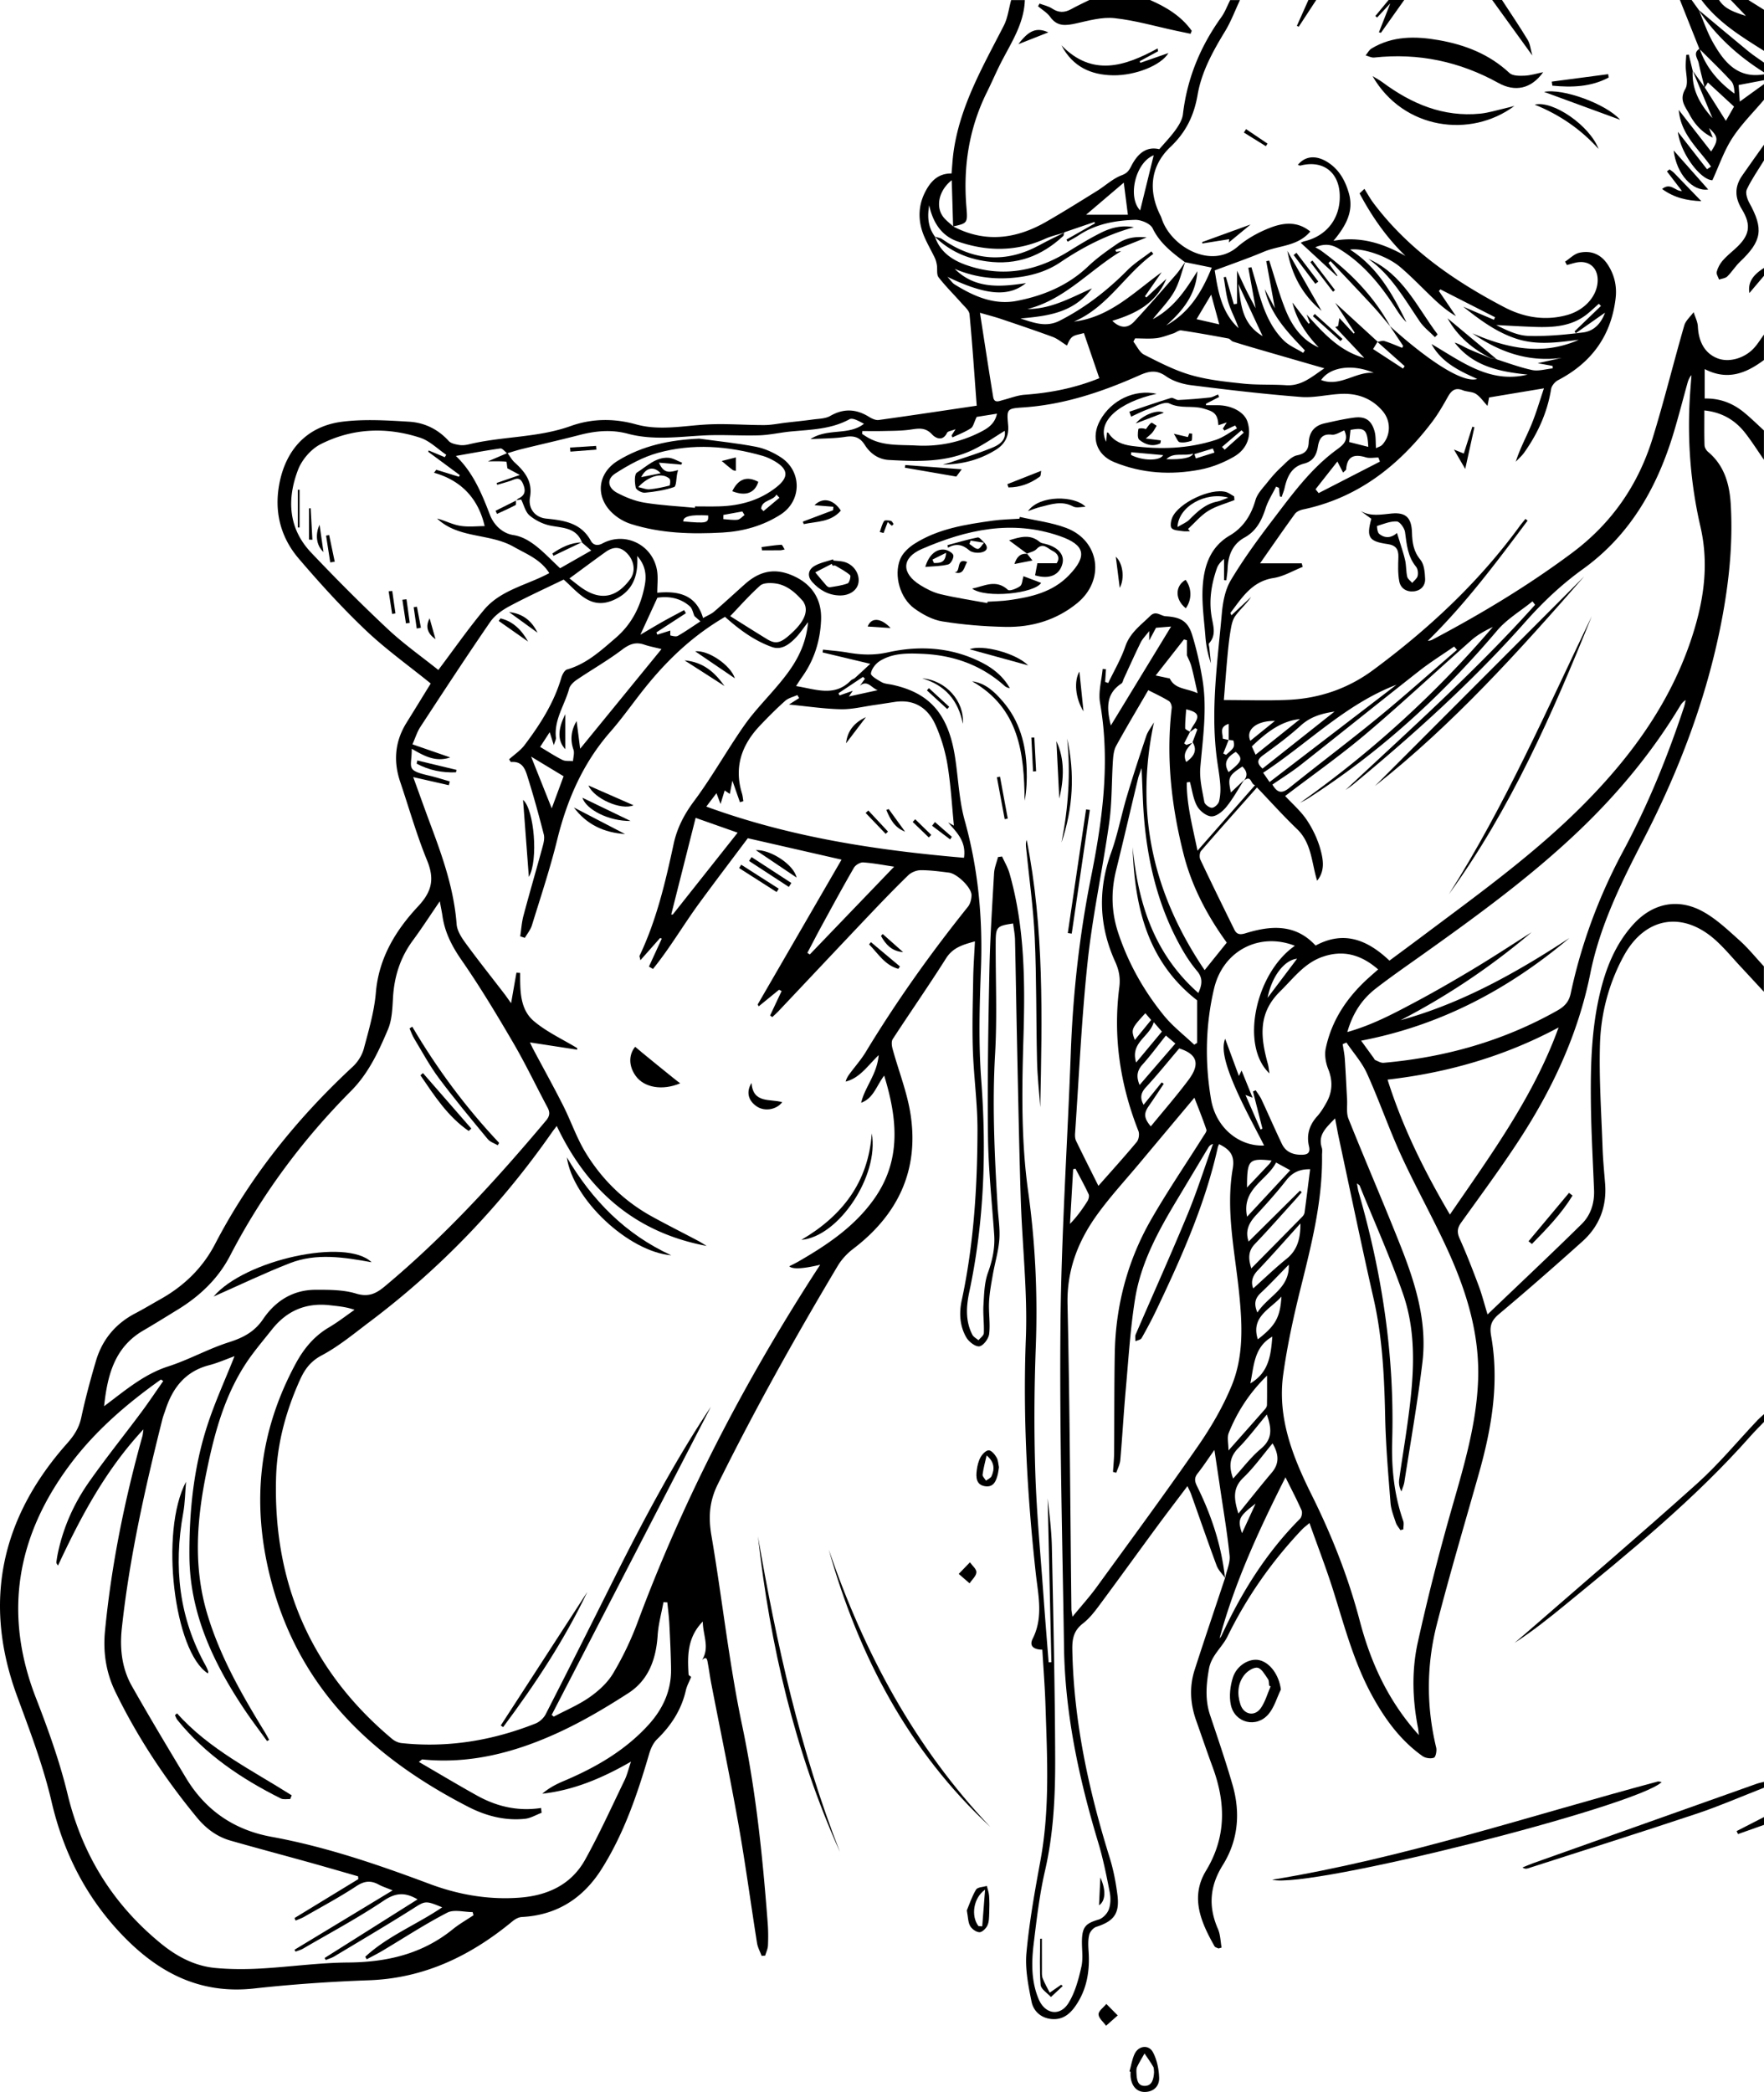 <svg xmlns="http://www.w3.org/2000/svg" id="Livello_1" data-name="Livello 1" viewBox="0 0 902.14 1069.56"><defs><style>.cls-1{stroke-width:0}</style></defs><path d="M626.57 806.8c-1.48-2.1-3.48-4-4.35-6.32-4.52-12.17-8.74-24.44-13.1-36.67-.38-1.06-.94-2.06-1.84-4-5.46 7.25-10.58 13.93-15.57 20.7-9.97 13.55-19.81 27.2-29.84 40.7-2.37 3.19-4.95 6.43-8.06 8.83-4.61 3.56-5.52 7.7-5.41 13.36.69 36.51 8.31 71.69 19.1 106.37 1.92 6.16 3.16 12.62 3.97 19.03 1.22 9.55-1.79 13.44-10.8 16.34-1.54.5-3.25 2.48-3.63 4.08-.65 2.68-.51 5.61-.32 8.41.68 10.09-.84 19.61-6.78 28.08-2.93 4.18-6.61 7.05-12.08 6.57-5.57-.49-9.33-4.09-10.31-8.88-1.67-8.22-3.37-16.84-2.6-25.06 1.47-15.88 4.32-31.67 7.2-47.38 4.83-26.33 3.38-52.79 2.52-79.26-.3-9.3-1.04-18.58-1.61-28.27-3.98-.02-6.96-1.58-4.91-5.64 5.52-10.96 2.79-22.27 1.57-33.35-4.4-39.97-6.63-79.92-5.08-120.21.91-23.71-1.86-47.54-2.61-71.33-.86-26.96-1.34-53.94-1.93-80.91-.37-17.16-.6-34.31-1-51.47-.06-2.79-.64-5.57-.97-8.36-8.17 1.18-8.86 1.76-8.91 9.18-.11 19.16.79 38.37-.31 57.47-1.51 26.05-.28 51.95 1.27 77.89.34 5.65 1.31 11.35.9 16.95-.44 6.02-2.26 11.94-3.31 17.93-.82 4.67-1.72 9.37-1.95 14.08-.27 5.46.69 11.01.05 16.39-.29 2.4-2.96 5.97-4.98 6.29-2 .31-5.38-2.3-6.67-4.51-3.4-5.8-3.78-12.45-2.39-18.93 6.17-28.66 7.98-57.75 8.07-86.93.05-13.78-1.92-27.55-2.37-41.34-.39-12.12-.02-24.27.18-36.4.1-6.14.56-12.27.89-18.93-6.15 1.7-11.27 3.12-14.79 8.69-8.8 13.93-18.25 27.46-27.25 41.27-.76 1.17-.52 3.35-.11 4.88 3.09 11.38 7.6 22.53 9.3 34.11 4.2 28.48-6.76 51.04-29.49 68.31-3.07 2.33-5.9 5.41-7.87 8.72-21.77 36.48-42.48 73.54-61.33 111.64-4.33 8.75-4.82 16.83-3.22 26.2 5.52 32.33 8.97 65.06 15.72 97.11 7.04 33.41 10.47 67.08 13.05 100.95.29 3.81.31 7.67.14 11.49-.08 1.75-.93 3.47-1.43 5.2-.6.04-1.21.07-1.81.11-.8-2.17-1.99-4.29-2.35-6.53-3.22-20.23-5.92-40.55-9.5-60.71-4.28-24.09-9.28-48.06-13.93-72.09-.66-3.43-1.1-6.91-1.75-10.34-.3-1.58-.44-3.85-2.93-1.63 4.03-6.4.42-12.68.36-19.62-7.97 8.15-7.85 17.58-7.25 27.09.03.43.85.81 1.31 1.22-.92 2.28-2.17 4.48-2.71 6.84-2.26 9.94-7.49 17.99-14.74 25.03-1.96 1.9-3.26 4.83-4.05 7.53-5.99 20.52-12.85 40.72-24.35 58.9-9.38 14.82-22.79 23.52-40.74 24.44-1.63.08-3.45 1.09-4.76 2.17-21.37 17.66-45.08 29.16-73.44 30.18-19.64.7-39.29 2.06-58.82 4.21-28.4 3.12-49.94-8.72-68.58-28.64-17.92-19.15-29.06-41.71-34.94-66.99-4.32-18.56-11.12-36.21-17.67-54.05-17.58-47.9-8.11-91.01 25.57-128.93 3.55-3.99 6.15-7.89 7.29-13.2 2.1-9.76 4.7-19.43 7.52-29 3.21-10.88 9.95-19.06 20.11-24.37 4.43-2.31 8.71-4.9 13.07-7.35 11.91-6.71 21.41-15.9 27.73-28.05 17.98-34.55 42.01-64.34 70.47-90.75 2.55-2.37 4.73-5.82 5.63-9.16 2.53-9.46 5.34-19.03 6.16-28.71 1.5-17.71 10.16-31.83 21.57-44.04 7.19-7.69 8.49-14.08 4.6-23.58-5.35-13.07-9.21-26.76-13.74-40.17-3.57-10.58-2.68-20.65 3.27-30.2 4.21-6.75 8.36-13.54 12.36-20.02-11.38-9.22-23.09-17.57-33.4-27.38-12.04-11.45-23.28-23.83-34.09-36.47-9.33-10.91-12.66-24.03-9.91-38.36 3.38-17.64 14.39-29.39 32.11-31.63 11.26-1.43 22.89-.69 34.3 0 7.77.47 14.73 3.82 20.2 9.86 1.13 1.25 3.42 1.69 5.25 2.01 1.59.28 3.37.09 4.96-.29 17.16-4.19 35.19-3.3 52.07-9.34 10.91-3.91 22.14-4.04 33.45-.9 12.2 3.4 24.49.66 36.77.05 9.6-.48 19.27.35 28.9.32 3.73-.01 7.45-.81 11.18-1.24 4.54-.53 9.1-.97 13.63-1.6 3-.42 6.38-.38 8.87-1.81 6.86-3.95 13.23-3.63 19.79.41 1.47.91 3.43 1.86 5.01 1.65 17.1-2.36 34.17-4.95 50.14-7.31-1.23-16.29-2.23-31.54-3.68-46.74-.19-2-2.5-3.89-4.05-5.65-3.91-4.44-8.16-8.6-11.77-13.26-1.12-1.44-.54-4.14-.88-6.25-.2-1.26-.52-2.54-1.06-3.68-1.72-3.61-3.75-7.07-5.33-10.74-3.34-7.76-3.41-15.64.51-23.17 2.69-5.17 6.47-9.34 13.38-9.23.34-3.74.52-7.38 1.02-10.98 3.29-23.65 15.11-43.89 25.72-64.64 2.02-3.95 2.54-8.68 3.75-13.04h7c-.42 12.69-7.65 22.74-12.98 33.53-2.21 4.47-4.18 9.06-6.4 13.52-9.21 18.54-12.21 38.17-10.51 58.68.69 8.32.57 8.33-6.8 10.01-.21-7.61-.44-15.2-.7-23.64-6.64 5.22-8.28 13.42-4.46 18.6 1.41 1.91 3.45 3.36 5.21 5.02 16.31 8.55 32.16 6.46 47.55-2.37 8.8-5.05 17.4-10.44 26.02-15.79 4.24-2.63 8.04-6.28 12.59-7.99 2.76-1.04 3.74-2.41 4.84-4.58 3.72-7.39 8.47-10.17 14.4-8.75 2.87-3.36 5.91-6.48 8.41-9.99 1.67-2.35 3.36-5.16 3.68-7.92 2.14-18.33 8.92-34.7 19.65-49.62 1.89-2.62 3.02-5.79 4.51-8.7h5c-2.52 5.35-4.59 10.98-7.65 16-6.19 10.18-11.97 20.59-14 32.37-1.82 10.58-5.91 19.14-13.89 26.69-10.35 9.8-11.5 22.52-5.08 35.18.44.87.7 1.84 1.06 2.75 5.38 13.65 25.11 24.57 38.36 13.1 4.82-4.17 10.78-7.44 16.75-9.74 6.59-2.53 13.8-3.45 20.41 1.97-6.47 7.65-15.97 7.05-23.74 10.33-8.06 3.4-16.35 6.24-25.13 9.55 1.68 10.43 3.38 21.4 12.19 29.53-1.39-4.36-3.7-8.38-5.06-12.7-1.35-4.28-1.73-8.86-2.54-13.31l1.12-.22c1.36 4.67 2.71 9.35 4.07 14.02.55-.1 1.1-.2 1.65-.31v-16.84c2.09 4.44 3.51 7.59 5.05 10.68 1.46 2.92 3.04 5.77 4.48 8.48-1.26-6.92-2.52-13.79-3.77-20.66.53-.1 1.06-.21 1.58-.31 1.01 3.49 2.07 6.98 3.03 10.49 2.71 9.87 6.05 19.51 13.45 26.91 2.73 2.73 6.63 4.29 9.99 6.39.29-.43.58-.86.86-1.28-8.75-9.17-17.64-18.25-20.5-31.28 1.51 2.85 3.03 5.7 5.17 9.74-1.64-8.95-3.02-16.51-4.41-24.07.51-.09 1.01-.18 1.52-.28 2.71 8.33 5 16.83 8.24 24.94 3.33 8.33 8.31 15.64 17.08 19.46-6.27-6.58-11.27-13.87-13.46-22.95 2.77 3.62 5.54 7.25 8.32 10.87.19-.16.37-.32.56-.47-.54-1.44-1.08-2.88-1.62-4.31 8.47 9.38 16.68 18.71 29.47 22.21-5.02-5.35-9.92-10.56-14.82-15.77.48-.17.95-.33 1.43-.5.22-1.27.43-2.54.69-4.09 2.45 2.65 4.89 5.29 7.32 7.93.17-.16.34-.33.5-.49-3.32-5.07-6.63-10.13-9.98-15.25 7.42 6.79 14.57 13.33 21.7 19.88-.64 1.04-1.28 2.07-2.32 3.77 5.08 3.31 10.2 6.65 15.31 9.98.28-.41.56-.83.84-1.24l-13.95-12.42c1.22-.16 2.58-.73 3.65-.4 3.06.96 6.01 2.28 9.01 3.46l.54-.96c-2.26-3.39-4.52-6.78-6.78-10.16 18.32 16.56 36.98 29.47 44.64 27.02-9.29-4.19-18.3-8.47-23.38-17.84 15.3 8.84 29.63 20.36 49.16 15.62-14.23-1.46-27.89-4.14-37.31-16.36 2.38.68 4.44 2.06 6.66 3.07 3.86 1.76 7.82 3.29 11.74 4.92l1.1-.06c6.67 2.09 13.24 4.61 20.04 6.09 3.31.72 7.04-.49 10.58-.83-.01-.42-.02-.85-.04-1.27-2.18-.4-4.37-.79-7.62-1.39 4.87-1.07 8.63-1.9 12.38-2.73-17.14 2.3-32.01-2.92-45.77-12.55 17.8 7.72 35.76 11.6 54.41 3.32-10.64 1.29-21.24 2.95-31.91-.54-10.38-3.39-18.85-9.78-27.23-16.4 5.24 2.24 10.49 4.47 15.73 6.71.19-.43.39-.87.58-1.3-9.32-4.75-18.63-9.5-27.95-14.25-.26.28-.51.56-.77.83l8.7 12.81c-4.23-2.39-7.8-5.47-11.24-8.7-5.82-5.47-11.3-11.35-17.4-16.48-6.83-5.75-19.59-9.78-25.47-8.79 14.08 9.01 21.75 22.82 28.79 37.1-1.93-1.85-3.5-3.99-4.92-6.21-7.88-12.31-16.79-23.59-29.57-31.32-3.86-2.33-7.46-2.71-12.11-.78 1.36.8 2.22 1.21 2.99 1.76 14.41 10.5 26.73 22.91 35.36 38.7-2.99-3.49-5.86-7.09-8.98-10.46-7.12-7.7-14.37-15.28-21.56-22.91-.35.33-.7.65-1.05.98 1.53 2.16 3.07 4.31 4.6 6.47-.13.05-.27.1-.4.15-6.13-5.65-12.25-11.3-18.41-16.99.41-.17 1.13-.58 1.91-.76 11.41-2.73 18.36-11.74 18.06-23.48-.31-11.89-8.59-18.17-20.06-15.23-.38.1-.85-.2-1.36-.34 3.87-4.76 9.7-5.14 15.85-.97 5.52 3.74 8.5 9.36 10.25 15.54 2.62 9.24-1.59 16.71-7.88 24.25 13.94-2.5 25.55 1.4 36.81 7.74-9.76-9.47-17.25-20.29-23.48-31.99l2.49-2.31c1.5 2.39 2.85 4.89 4.53 7.14 17.72 23.61 41.31 39.94 67.07 53.4 9.99 5.22 20.85 7.04 31.99 3.98 9.12-2.5 15.43-9.73 15.69-17.38.24-6.92-4.58-10.94-11.32-9.39-1.48.34-2.93.8-4.39 1.21-.32-.58-.63-1.16-.95-1.75 2.41-1.57 4.64-3.95 7.27-4.54 5.8-1.3 10.89.63 14.35 5.76 3.59 5.32 4.97 11.27 4.21 17.61-2.29 19.18-12.38 32.87-29.4 41.76-1.59.83-3.3 2.84-3.57 4.53-1.93 11.95-6.77 22.6-13.68 32.38-1.24 1.76-2.92 3.21-4.4 4.8 2.11-6.74 5.39-12.66 7.96-18.87 2.54-6.14 4.38-12.58 6.45-18.66-9.93 1.65-18.87 3.14-28.04 4.67-.21 1.08-.54 2.76-.84 4.31-2.09-2.24-3.69-4.67-5.93-6.13-1.84-1.2-4.54-1-6.68-1.86-3.78-1.52-5.79.05-7.59 3.25-2.53 4.49-5.12 9.01-8.24 13.1-16.93 22.24-37.85 38.69-65.89 44.59-1.5.32-3.31 1.1-4.15 2.26-5.92 8.14-11.63 16.43-17.82 25.28h21.3c.16.61.33 1.22.49 1.83-4.95 1.96-9.76 4.88-14.9 5.68-11.07 1.72-16.16 10.06-22.01 17.8-.1.13.19.57.46 1.28 3.45-3.22 6.78-6.31 10.1-9.41-2.44 3.57-5.71 6.39-8.15 9.8-1.49 2.08-1.99 5.02-2.43 7.66-.76 4.57-1.2 9.2-1.63 13.82-.61 6.64-1.1 13.3-1.75 21.43 11.56 0 22.34.41 33.08-.1 15.83-.75 30.37-5.71 43.21-15.2 28.43-21.01 54.05-44.89 74.97-73.57.94-1.29 1.98-2.49 2.98-3.74.36.31.72.61 1.08.92-15.93 21.32-31.86 42.64-51.02 61.41 1.03-.01 1.79-.28 2.49-.65 24.77-13.08 48.67-27.45 71.2-44.23 20.34-15.15 33.88-34.75 41.26-58.61 5.9-19.08 10.65-38.51 16.2-57.7.73-2.53 3.16-4.57 4.8-6.84.76 2.46 2.05 4.89 2.17 7.38.4 8.13 3.81 13.89 10.21 16.29 5.98 2.24 14.15-.2 18.93-5.81 1.71-2 3.11-4.25 4.65-6.39v13c-9.07 6.77-18.64 10.69-30.31 4.63v15.06c7.8-.18 14.35 2.4 20.03 7.03 3.57 2.91 6.86 6.17 10.27 9.28v15c-3.2-4.6-6.19-9.36-9.64-13.77-5.23-6.68-12.12-10.56-20.82-11.44 0 6.2-.1 11.99.08 17.77.04 1.15.85 2.6 1.76 3.36 8.52 7.1 11.08 16.76 11.67 27.17 1.15 20.08-.97 39.98-4.76 59.62-7.57 39.18-21.66 76.18-39.92 111.52-11.35 21.96-22.25 43.93-27.16 68.41-6.21 30.98-19.36 59.08-36.52 85.34-9.37 14.35-19.59 28.15-29.57 42.09-1.98 2.76-2.15 4.95-.73 8.12 3.54 7.88 6.66 15.96 9.7 24.05 1.66 4.42 2.82 9.03 4.57 14.72 16.52-15.8 32.51-30.82 48.14-46.21 4.62-4.55 6.58-10.72 6.32-17.39-.57-14.48-1.41-28.95-1.6-43.44-.25-18.99.14-37.98 4.48-56.62 3.01-12.95 7.79-25.14 16.75-35.27 9.88-11.18 22.98-14.21 36.03-7.05 6.86 3.77 12.77 9.41 18.68 14.7 4.52 4.04 8.37 8.85 12.52 13.31v13c-4.03-4.36-8.05-8.72-12.1-13.06-4.08-4.38-7.92-9.05-12.34-13.07-16.93-15.43-36.37-12.2-47.29 7.92-7.59 13.99-11.63 29.28-12.1 45.01-.52 17.59.71 35.23 1.32 52.85.21 6.16.81 12.3 1.3 18.44.93 11.76-2.93 21.78-11.64 29.59-14.01 12.56-28.16 24.98-42.58 37.07-3.95 3.31-4.97 6.1-4.05 11.29 4.24 23.83.26 47.09-6.22 70.06-7.24 25.64-14.84 51.18-21.48 76.97-5.39 20.94-5.53 42.19-.41 63.37.39 1.63-.23 4.81-1.17 5.17-1.64.62-4.34.22-5.83-.83-11.39-8.09-19.36-19.11-25.95-31.23-9.07-16.67-13.89-34.9-19.52-52.85-3.62-11.55-8.01-22.86-12.34-35.07-1.89 1.62-2.9 2.34-3.74 3.22-15.48 16.31-28.26 34.54-38.15 54.71-2.83 5.76-8.29 9.69-9.52 16.69-1.42 8.07-2.04 15.75.59 23.61 3.96 11.84 8.02 23.66 11.48 35.64 4.12 14.25 2.92 28.34-4.97 40.98-6.74 10.79-7.5 21.27-2.49 32.7 1.26 2.89 1.28 6.32 1.86 9.5-.53.15-1.06.31-1.59.46-.69-.36-1.69-.55-2.01-1.11-6.93-12.24-12.6-25.07-4.4-38.59 10.55-17.41 10.12-34.97 3.35-53.23-2.89-7.81-5.54-15.7-8.33-23.54-3.05-8.59-3.59-17.32-.79-26.01 5.04-15.68 10.35-31.28 15.54-46.94.83-3.84 2.69-7.75 2.32-11.43-1.19-11.73-3.21-23.38-4.92-35.06-.87-5.95-1.78-11.89-2.85-18.96-3.33 4.69-5.76 8.44-8.53 11.93-1.82 2.3-1.62 4.01-.33 6.63 7.35 14.84 12.51 30.41 14.29 46.97Zm1.8-428.5v-8.21c-5.17 1.7-2.81 5.02-3.08 7.47-.02.14 1.99.51 3.05.78-.91 2.3-1.83 4.61-2.74 6.91.48.23.97.45 1.45.68 1.25-1.19 2.76-2.22 3.66-3.64.56-.89.38-2.4.12-3.54-.07-.32-1.6-.31-2.46-.44Zm-18.64 1.53c-2.53 2.74-5.11 5.47-3.08 9.74 4.53-3.13 5.57-6.5 3.24-10.1.82-2.18 1.63-4.35 2.45-6.53l-1.01-.68c-1 .72-2 1.45-2.99 2.17.71-1.27 1.32-2.61 2.14-3.8 3.19-4.65 2.46-6.48-3.85-7.97-.22 3.3-.57 6.51-.51 9.71.01.62 1.61 1.2 2.48 1.8-1 1.96-2.01 3.92-3.01 5.88.38.27.76.54 1.13.81 1.01-.35 2.02-.7 3.02-1.05Zm-169.98-29.17 2.59-3.64c-.33-.31-.65-.63-.98-.94l-12.53 8.34c.17.38.34.75.51 1.13l6.78-2.37c-.47.69-.94 1.37-1.99 2.91 5.61-1.23 10.19-2.23 14.77-3.23-3.13-1.01-5.39-5.58-9.16-2.18Zm167.28-15.56v-7.77l-1.55-.39c-4.52 5.76-9.04 11.53-14.45 18.42 3.19.67 5.2 1.1 7.21 1.52 2.72 5.63 8.57 4.91 14.24 7.55-1.22-5.37-2.09-9.61-3.19-13.78-.51-1.92-1.49-3.71-2.25-5.55Zm-62.67-216.19c-3.29 1.04-6.72 1.77-9.85 3.18-14.78 6.66-29.8 6.55-44.79 1.34-8.42-2.92-12.63-9.88-14.52-18.45-.99 5.75-.64 11.16 2.93 15.98 2.68 7.98 8.99 12.12 16.36 14.66 18.47 6.37 35.71 2.98 52.03-7.12 5.51-3.41 11.07-6.8 16.87-9.67 5.12-2.53 10.68-3.81 16.5-2.63-13.65 3.73-25.95 10.03-37.59 17.89-7.6 5.13-16.32 7.38-25.43 8.04-9.88.71-19.45-.74-28.61-4.67 10.27 10.22 22.93 9.36 36.44 7.28-8.94 7.23-20.54 6.24-40.16-3.2 1.69 1.83 2.48 3.14 3.63 3.85 9.78 6.07 20.22 10.73 31.95 8.43 13.52-2.65 26.05-7.82 36.35-17.62 4.55-4.33 9.77-8.03 14.98-11.59 4.01-2.74 8.65-3.9 14.96-3.22-6.25 2.5-11.12 4.45-15.99 6.39.14.33.28.66.42.98.86-.13 1.72-.25 2.58-.38-16.16 9.72-28.85 24.83-47.95 29.62 11.88.04 21.94-5.62 32.97-10.57-9.61 12.78-22.99 14.14-36.54 15.4 6.62 2.13 13 4.72 20 1.16 13.06-6.64 24.39-15.46 34.68-25.83 3.63-3.66 8.15-6.44 12.26-9.62.33.43.66.86.99 1.28-14.47 10.44-23.37 27.26-40.6 34.61 18.46-2.24 30.71-15.06 44.86-25.24-2.85 4.1-5.69 8.2-8.54 12.3.25.2.51.39.76.59 3.1-2.89 6.19-5.79 10.19-9.52-5.54 12.94-15.95 17.89-27.64 21.47 4.21 4.07 8.02 3.78 11.17.4 7.33-7.88 14.38-16.01 21.46-24.12 1.72-1.97 3.1-4.24 4.64-6.38-1.79 5.06-2.96 10.47-5.56 15.07-2.76 4.89-6.89 9.01-11 14.19 11-5.87 16.89-15.13 22.78-24.54-.68 11.9-7.47 20.26-15.91 27.73 11.77-6.53 18.24-17.08 23.27-29.56-5.03-1.02-9.37-1.9-13.7-2.78-6.48-4.83-12.8-9.6-16.54-17.33-1.16-2.4-5.93-4.39-8.98-4.3-10.13.3-20.1 2.08-28.84 7.91-1.81 1.2-3.76 2.19-5.64 3.28-.2-.37-.4-.75-.6-1.12 4.85-2.76 9.7-5.52 14.55-8.27l-.21-.72c-5.21 1.78-10.42 3.56-15.62 5.34l.23.02ZM355.16 315c-.75-1.69-1.08-3.86-2.34-4.98-4.93-4.37-10.88-5.28-16.62-4.42-2.87 6.24-5.52 12-8.7 18.92 4.21-2.47 7.86-4.68 11.58-6.77 3.57-2.01 7.2-3.89 10.8-5.83.3.53.59 1.07.89 1.6-5.02 3.27-10.05 6.53-15.07 9.8.16.39.31.78.47 1.16 2.21-.7 4.42-1.4 6.64-2.09.02.88-.12 2.47.1 2.52 1.24.29 2.85.72 3.8.17 3.81-2.19 7.42-4.72 11.51-7.39-1.22-1.07-2.15-1.88-3.07-2.69Zm281.05 83.83c-2.95 4.59-5.57 9.44-8.98 13.65-1.88 2.32-5.11 4.98-7.67 4.91-2.57-.07-6.01-2.8-7.37-5.29-2.01-3.67-2.5-8.17-3.65-12.31l-1.61.24c-.06 11.43 2.95 22.46 5.49 34.9 10.17-11.57 19.52-22.22 29.44-33.51-2.38-.38-1.7-5.45-5.69-2.31 2.17-2.72 1.41-5.01-.8-7.21-7.11 4.67-7.52 5.62-5.86 13.26 2.25-2.13 4.47-4.23 6.7-6.33M297.5 277.26l.12.05c-2.87-7.58-9.67-7.31-16.05-8.56-3.8-.74-7.72-2.69-10.7-5.17-2.18-1.81-2.92-5.35-4.33-8.19-.75.11-1.72.25-2.69.39l.13.11c.36-.34.67-.79 1.1-.99 3.74-1.73 3.83-4.32 2.29-7.76-1.75-3.91-4.17-1.98-6.59-1.2-2.15.69-4.33 1.3-6.5 1.94-.09-.32-.19-.63-.28-.95l11.86-4.09c-3.15-1.69-5-2.68-6.38-3.42-.19-1.16-.3-3.35-.61-3.38-2.82-.27-5.68-.16-9.34-.16 3.71-1.58 6.86-2.92 10-4.27 1.23 1.65 2.24 3.54 3.74 4.9 5.28 4.77 9.2 9.82 7.78 17.72-1.02 5.69 2.47 10.33 8.33 10.92 9.17.92 17.77 2.18 22.8 11.37 1.05 1.92 3.08 2.85 5.92 1.33 11.74-6.31 25.9.83 27.95 14.04.55 3.53.08 7.21.08 11.17 10.94-1.06 19.93 1.06 23.43 12.93 2.27-1.3 4.2-2.04 5.68-3.31 5.3-4.56 10.43-9.31 15.65-13.97 8.09-7.22 16.15-8.51 25.75-3.85 9.2 4.46 13.68 12.18 13.27 22.18-.43 10.46-3.45 20.31-9.64 28.98-1 1.4-1.91 2.87-3.16 4.75 10.13 1.62 19.69 5.69 28.01-2.84.56-.58 1.5-.77 2.11-1.31 2.38-2.12 4.7-4.31 7.85-7.22-9.28-2.22-16.83-4.02-24.39-5.82.07-.48.15-.97.22-1.45 4.19.48 8.42.77 12.57 1.5 6.89 1.21 13.42 1.49 20.59-.1 16.4-3.64 32.82-2.61 48.16 5.28 5.86 3.01 10.89 7.12 14.2 13.02-1.1-.14-1.99-.54-2.68-1.16-11.94-10.68-26.1-15.68-41.93-16.38-7.54-.33-15.16-.48-21.82 3.64-2.14 1.32-4.28 4.04-4.59 6.37-.17 1.27 3.38 3.29 5.52 4.49 1.54.86 3.52.92 5.31 1.3 18.25 3.95 28.5 13.9 32.1 36.48 1.75 10.98 2.08 22.33 5.04 32.96 6.93 24.85 9.26 50.15 8.29 75.66-.73 19.14-1.27 38.07.17 57.3 2.71 36.11 1.48 72.26-6.11 107.94-1.57 7.36-2.1 14.93 1.56 22 .6 1.16 2.07 1.88 3.13 2.8.95-1.22 2.68-2.4 2.73-3.66.2-4.79-.48-9.62-.19-14.4.34-5.55.45-11.38 2.3-16.49 2.33-6.44 3.65-12.72 3.18-19.49-1.15-16.62-2.96-33.23-3.16-49.86-.34-28.31.14-56.63.71-84.94.34-16.64 1.44-33.27 2.39-49.9.16-2.8 1.32-5.53 2.02-8.3.69-.1 1.39-.19 2.08-.29 1.28 2.85 2.93 5.59 3.78 8.55 7.91 27.62 7.99 55.96 7.14 84.3-.79 26.19-1.22 52.36 2.41 78.34 3.7 26.5 4.91 53 3.9 79.74-.8 21.29-.92 42.65-.24 63.94.68 21.13 2.7 42.22 4.2 63.32.8 11.28 1.74 22.55 2.61 33.82.47-.02.95-.03 1.42-.05-.64-27.92-1.27-55.85-1.91-83.77.91 8.26 1.98 16.53 2.15 24.83.75 36.15 1.58 72.3 1.69 108.45.06 19.12-.86 38.23-5.2 57.09-2.83 12.3-4.29 24.94-5.81 37.5-1.14 9.45-1.24 19.03 2.54 28.08 3.26 7.8 10.97 9.09 15.36 1.93 3.35-5.46 5.1-12.13 6.53-18.49 1-4.45.11-9.29.29-13.95.25-6.55 2.19-8.26 8.52-10.12 2.12-.62 4.42-3.04 5.2-5.17.97-2.66 1.03-5.98.47-8.82-1.66-8.49-3.36-17.01-5.85-25.28-9.86-32.67-17.02-65.81-17.53-100.07-.83-55.13-2.34-110.28-1.8-165.41.46-46.12 3.57-92.21 5.26-138.33 1.1-30.2 4.39-60.1 10.33-89.74 5.92-29.51 9.93-59.1 4.63-89.29-.97-5.52.82-11.52 1.34-17.3l1.7.16c-.14 2.16-.29 4.33-.43 6.49.53.18 1.05.36 1.58.55 2.97-6.22 6.53-12.23 8.74-18.7 2.4-7.01 7.93-10.87 12.75-15.61 2.94-2.9 5.27.02 7.9.18 7.63.46 11.37 2.46 13.59 9.71 2.27 7.45 4 15.12 5.25 22.81 2.44 14.97.13 29.88-1.13 44.82-.49 5.79.99 11.8 2.05 17.62.23 1.26 2.58 3 3.9 2.96 1.3-.04 3.29-1.88 3.63-3.27.7-2.84.83-5.92.6-8.86-.36-4.64-1.25-9.23-1.83-13.86-3.07-24.55.47-48.89 2.64-73.25.52-5.83 1.68-12.21 4.61-17.1 6.38-10.68 13.77-20.81 21.33-30.72 9.87-12.94 19.46-26.26 32.81-36.02 3.46-2.53 6.29-4.82 3.89-9.85-2.16.79-4.39 2.42-6.4 2.18-5.12-.62-6.48 2.28-7.13 6.26-.7 4.29-2.54 7.39-7.13 8.55-6.35 1.61-8.57 6.71-9.88 12.47-.35 1.55-1 3.04-1.51 4.56-.31-.1-.61-.2-.92-.3-.15-1.46-.31-2.92-.46-4.37-.48-.21-.97-.41-1.45-.62-1.83 3.7-4.14 7.25-5.38 11.14-2 6.25-4.78 11.59-10.78 14.91-6.14 3.4-8.35 9.09-8.63 15.8-.08 2.02-.42 4.04-.65 6.06l-1.16-.1v-10.83c-1.82 1.49-3.09 3.07-3.71 4.87-2.86 8.3-4.19 16.74-2.5 25.55.82 4.27 2.14 8.79-1.46 12.7-.35.39.04 1.48.12 2.24.27 2.66.55 5.32.83 7.97-1.63-4.57-2.48-9.16-2.84-13.79-.67-8.62-1.96-17.32-1.34-25.87.74-10.23 3.85-19.81 13.81-25.66 6.83-4.01 10.91-10.28 13.14-18.08.98-3.43 3.94-6.35 6.27-9.3 2.13-2.71 4.46-5.31 6.98-7.64 2.48-2.29 5.09-5.37 8.08-5.98 4.24-.86 5.74-2.85 5.91-6.58.26-5.41 3.05-8.66 8.24-9.79 5-1.09 10-2.27 15.06-2.91 5.68-.72 8.77 1.37 10.36 6.96.74 2.6.51 5.48.75 8.67 1.03-.54 2.4-.88 3.2-1.74 4.33-4.69 4.52-11.95.4-16.97-5.23-6.36-12.31-9.19-20.28-9.08-7.23.11-14.52 2.16-21.66 1.61-18.74-1.45-37.43-3.65-56.08-6-4.49-.57-9.35-2.04-12.98-4.6-4.93-3.48-8.8-2.61-13.72-.42-18.93 8.41-38.43 14.98-59.33 16.37-8.25.55-8.46.76-7.7 8.86.54 5.72-1.5 9.9-6.5 12.95-8.04 4.89-16.68 7.32-26.91 7.41 2-.57 3.21-.85 4.38-1.26 7.05-2.43 14.21-4.6 21.09-7.45 5.36-2.21 6.75-5.1 6.21-8.54-5.28 3.18-10.66 7.06-16.57 9.85-13.58 6.4-28.18 5.83-42.68 5.04-5.29-.29-9.52-3.26-12.3-7.67-2.51-3.99-5.54-4.85-10.05-4.14-5.58.87-11.3.78-17.77 1.15 8.95-5.82 19.41-1.63 27.4-7.84-2.51-1.28-5.73-3.24-7.39-2.33-9.53 5.21-19.92 5.3-30.22 6.29-5.35.52-10.66 1.78-16.02 1.95-9.46.29-18.97-.45-28.41.06-12.97.7-25.91 2.55-38.76-.89-8.29-2.22-16.46-1.48-24.67.65-9.82 2.55-19.72 4.78-29.57 7.2-2.51.62-4.96 1.43-7.47 2.18-1.16-.88-2.44-2.63-3.45-2.49-7.41 1.02-14.78 2.42-22.77 3.82 8.77 8.34 13.2 19.11 17.45 30.16 1.92 5 6.26 9.42 11.97 10.3 3.85.59 7.05 2.34 9.8 4.27 4.95 3.47 9.1 8.07 14.1 12.69 4.63-2.64 10.04-5.72 15.92-9.07-1.96-1.69-3.43-2.94-4.89-4.2Zm66.05 442c-25.82 49.96-53.61 103.75-81.41 157.54.36.29.72.57 1.08.86 6.16-3.27 12.7-5.99 18.36-9.97 4.62-3.24 9.17-7.4 12.01-12.19a161.4 161.4 0 0 0 12.49-26.08c23.16-62.26 53.6-120.81 89.4-176.66 1.17-1.83 2.37-3.65 3.98-6.13q-13.34 3.17-15.81.79c1.69-.88 3.34-1.66 4.9-2.57 14.65-8.47 28.59-17.84 38.54-31.94 13.94-19.76 11.91-40.77 5.1-62.99-4.01 5.29-5.43 11.57-11.78 13.89 1.86-8.07 8.15-14.5 8.95-24.36-5.84 5.69-9.67 11.72-16.87 13.53.42-1.7 1.29-2.98 2.21-4.22 2.68-3.61 5.7-7.02 8.02-10.84 15.73-25.98 33.31-50.65 52.31-74.33 1.2-1.5 1.78-3.87 1.83-5.85.09-3.82-7.29-11.07-11.59-11.6-4.79-.59-9.62-1.26-14.42-1.23-2.16.01-4.83 1.1-6.38 2.61-7.05 6.84-13.85 13.94-20.62 21.06-15.24 16.06-30.41 32.2-45.61 48.29-1.04 1.1-2.18 2.1-3.27 3.14l-1.13-.8c1.96-4.17 3.92-8.34 5.89-12.51l-1.32-.66c-3.47 2.83-6.94 5.66-10.41 8.48l-.51-.96c14.29-24.67 28.58-49.34 42.89-74.05-16.12-3.68-31.79-7.26-47.94-10.95-8.05 10.74-16.52 21.87-24.78 33.14-8.12 11.08-15.06 23.05-23.73 33.71-.68-.41-1.37-.81-2.05-1.22 2.19-4.77 4.39-9.54 6.58-14.31-.3-.1-.59-.2-.89-.29-3.17 3.58-6.34 7.16-10.05 11.34-.34-1.66-.55-2.03-.45-2.25 8.67-18.19 13.22-37.64 17.44-57.19 1.75-8.11 5.35-15.08 10.38-21.82 7.83-10.5 14.46-21.89 21.7-32.84 2.64-4 5.36-7.99 8.4-11.68 5.92-7.19 12.55-13.84 18.03-21.34 5.28-7.22 9.31-15.3 10.24-25.74-2.51 3.23-4.14 5.71-6.16 7.82-3.32 3.47-7.38 6.68-12.31 4.91-9.07-3.25-16.77-8.95-24.01-15.42-14.92 8.74-27.9 20.11-40.68 35.98-6.06 7.52-11.58 15.51-17.94 22.77-14.09 16.09-22.21 34.86-27.26 55.43-3.61 14.68-8.42 29.08-12.88 43.55-.7 2.28-2.38 4.27-3.6 6.39-.79-.26-1.59-.52-2.38-.78.54-3.55.76-7.19 1.69-10.64 3.17-11.9 6.64-23.71 9.87-35.59.51-1.88.96-4.08.5-5.89-2.45-9.5-5.02-18.97-7.95-28.33-1.31-4.19-2.45-9.23-8.79-8.68-.24.02-.55-.73-1.01-1.36 2.69-2.43 5.8-4.48 7.91-7.28 7.95-10.53 15.04-21.58 18.81-34.44.47-1.6 1.64-3.85 2.94-4.22 10.01-2.86 17.34-9.69 24.91-16.19 8.32-7.15 12.9-16.45 14.85-27.06.96-5.19.23-10.17-3.89-14.78.69 11.33-3.09 18.44-11.86 22.42-11.98 5.43-18.29-3.8-25.75-10.36-9.28 4.51-18.69 8.78-27.78 13.65-3.69 1.98-7.51 4.69-9.83 8.06-12.17 17.69-23.92 35.66-35.68 53.62-1.68 2.57-2.59 5.65-4.05 8.91 6.79 2.35 13.07 4.52 19.34 6.69-7.6 2.61-13.6-.9-19.69-4.41.02 9.82-3.4 10.88 8.77 13.69 3.6.83 7.13 1.98 10.69 2.99-.16.65-.33 1.29-.49 1.94-5.9-1.34-11.8-2.68-18.22-4.14 3.05 8.38 6.04 16.79 9.17 25.16 6.08 16.25 11.72 32.57 13.03 50.11.25 3.32 2.51 6.78 4.59 9.63 6.37 8.72 13.11 17.17 19.69 25.74 1.14 1.49 2.19 3.04 3.57 4.95 1.01-5.77 1.87-10.69 2.74-15.61l1.89.15c0 8.94-.18 18.49 6.97 24.58 6.56 5.57 14.7 9.28 22.15 13.81.03.28.05.56.08.84l-24.19-3.72c.48 1 1.06 2.29 1.72 3.54 5.08 9.55 10.34 19.01 15.22 28.66 4.04 8 6.93 16.65 11.58 24.25 8.37 13.7 19.69 24.75 33.87 32.56 7.73 4.25 15.61 8.21 23.41 12.33 1.57.83 3.07 1.81 4.6 2.72-36.32-6.81-61.01-28.22-76.69-61.34-1.05 1.39-1.66 2.14-2.22 2.93-26.03 37.34-57.1 69.84-93.48 97.21-7.98 6.01-15.78 12.52-24.53 17.16-5.78 3.06-8.74 7.26-11.13 12.58-7.12 15.82-11.67 32.48-12.18 49.72-1.61 53.93 17.7 98.89 59.33 133.77 1.31 1.1 3.16 1.97 4.84 2.15 23.68 2.51 46.49-1.29 68.52-10.02 2.06-.82 4.19-2.77 5.2-4.76 11.82-23.13 23.5-46.33 35.1-69.58 15.62-31.31 32.29-62.02 49.34-87.54Zm-243.64-25.87c-4.05 1.46-8.44 3.42-13.02 4.61-12.11 3.16-18.61 11.57-22.28 22.85-.52 1.58-1.15 3.14-1.56 4.75-8.86 35.23-16.83 70.64-20.74 106.83-1.12 10.33-.03 20.49 5.13 29.6 8.94 15.79 18.28 31.34 27.63 46.89 10.01 16.65 24.62 26.69 43.8 30.19 27.8 5.07 54.39 14.19 80.8 24.07 14.74 5.52 30.19 8.24 46.11 7.03 14.35-1.09 26.41-6.66 33.52-19.5 7.32-13.22 13.57-27.02 20.16-40.63 1.26-2.61 1.92-5.5 3.24-9.41-14.88 8.55-29.33 14.6-45.37 16.4 3.27-2.83 6.92-4.77 10.72-6.38 16.27-6.86 31.36-15.46 43.45-28.67 7.51-8.21 11.88-17.65 11.69-28.89-.13-7.66-.49-15.31-.88-22.96-.19-3.64-.67-7.27-1.02-10.91-.66-.04-1.32-.08-1.98-.11-1.03 5.63-2.6 11.23-2.97 16.9-.79 12.14-4.6 22.9-15.01 29.61-11.42 7.36-23.23 14.37-35.55 20.05-22.01 10.14-45.09 16.33-69.75 13.84-.31-.03-.68.45-1.82 1.26 10.28 5.96 19.97 11.78 29.84 17.26 10.04 5.57 20.88 8.11 32.66 6.3.09.82.19 1.63.28 2.45-2.84 1.07-5.6 2.77-8.52 3.08-10.24 1.08-20.03-1.51-28.98-6.11-49.34-25.36-86.85-60.61-101.17-116.88-9.85-38.69-5.93-74.86 12.91-109.73 4.11-7.61 9.39-14.05 17-18.52 4.55-2.68 8.74-5.96 13.09-8.98-4.32-1.55-8.52-1.87-12.71-2.35-12.12-1.37-21.89 2.79-29.45 12.3-3.32 4.17-6.73 8.27-9.93 12.53-13.59 18.09-19.34 39.3-23.73 60.94-4.88 24.05-6.73 48.04.53 72.18 6.51 21.66 17.52 40.94 29.21 59.99.85 1.39 1.61 2.84 2.42 4.27-.36.21-.72.41-1.08.62-3.96-5.51-8.09-10.9-11.84-16.54-15.76-23.65-27.66-48.92-27.87-77.92-.16-22.52 2.09-45.02 9.06-66.6 3.9-12.09 9.25-23.71 14-35.68Zm665.16-384.18c-.44-.59-.89-1.17-1.33-1.76-6.08 4.94-13.11 9.07-18.08 14.94-28.17 33.28-60.04 62.29-96.76 85.87-1.31.84-2.73 1.5-4.09 2.25 36.62-25.97 69.51-55.86 98.66-89.98-3.89 1.89-7.73 3.93-10.89 6.72-18.09 15.96-35.7 32.49-54.12 48.06-13.27 11.21-27.54 21.24-41.21 31.67 3.62 3.92 7.99 7.67 11.08 12.28 3.08 4.61 5.58 9.9 7.03 15.24 1.37 5.08 2.35 10.76-1.76 15.79-2.85-9.14-2.71-19.16-10.27-26.41-7.04-6.75-13.57-14.04-20.49-21.27-10.13 11.43-19.44 21.83-28.56 32.39-.81.94-.97 3.27-.41 4.46 5.67 12.01 11.54 23.93 17.41 35.85 1.2 2.44 2.88 2.71 5.69 1.85 12.92-3.99 25.5-4.94 35.86 6.28 14.58-7.89 26.63-2.83 37.76 7.7 6.03-4.47 11.91-8.8 17.75-13.18 27.98-20.98 56.4-41.42 81.19-66.32 25.62-25.73 46.37-54.54 56.96-89.76 5.2-17.27 7.32-34.54 3.14-52.65-5.15-22.3-6.85-45.1-5.28-68.03.21-3.14.47-6.27.7-9.41-1.2 1.33-1.7 2.82-2.12 4.33-2.27 8.18-4.38 16.4-6.81 24.54-8.39 28.15-22.24 52.77-46.59 70.3-10.93 7.87-20.47 16.87-29.5 27.06-26.75 30.2-56.72 57.2-87.81 82.91-1.32 1.09-2.78 2.02-4.17 3.03 33.06-30.97 66.82-61.04 97.03-94.75Zm-59.45 577.88c-.23-2.03-.26-2.84-.42-3.63-2.86-14.56-3.3-29.35-.13-43.71 5.13-23.22 11.03-46.3 17.57-69.16 6.11-21.34 12.45-42.53 13.28-64.9.88-23.76-6.04-45.79-15.75-66.99-7.4-16.18-16.16-31.75-23.58-47.92-6.31-13.75-11.23-28.13-17.47-41.91-2.58-5.7-6.97-10.59-10.54-15.85-.64.28-1.27.56-1.91.83.37 2.5.91 4.98 1.08 7.49.47 6.9.78 13.82 1.16 20.73.18 3.33-.45 7 .73 9.94 8.72 21.79 18.07 43.33 26.7 65.15 7.51 19 13.61 38.57 11.11 59.33-2.46 20.48-6.07 40.82-9.23 61.21-.26 1.65-1 3.23-1.52 4.85-1.16-2.23-1.4-4.29-1.12-6.28 1.32-9.4 2.89-18.76 4.19-28.16 3.09-22.4 5.32-44.98-2.31-66.8-6.53-18.66-14.65-36.76-22.09-55.1-.13-.31-.57-.5-1.42-1.2.37 1.95.51 3.25.87 4.49 12.02 41.56 18.43 83.84 17.16 127.22-.4 13.87 1 27.62 5.65 40.87.45 1.29.06 2.88.06 4.32-.5.13-1.01.26-1.51.4-.8-1.27-1.88-2.45-2.34-3.84-1.09-3.31-2.44-6.68-2.71-10.1-1.14-14.59-2.42-29.2-2.73-43.82-.43-20.36-1.37-40.56-5.91-60.54-6.23-27.42-11.93-54.97-17.83-82.47-.64-3-1.16-6.02-1.88-9.76-4.42 4.69-8.93 8.3-6.79 15.02.39 1.22.1 2.65.12 3.98.29 23.42-5.48 45.83-11.07 68.33-3.57 14.36-6.72 28.89-8.77 43.53-3.12 22.28 4.92 42.36 14.59 61.78 10.27 20.64 18.66 41.89 24.54 64.25 5.55 21.1 14.35 40.81 30.2 58.39Zm-542.36 73.63c-.05-.47-.1-.94-.14-1.41-8.44-2.42-16.86-4.88-25.31-7.23-13.3-3.7-26.65-7.24-39.93-11.03-6.93-1.98-12.53-6.17-17.08-11.69-16.39-19.86-30.52-41.21-41.8-64.39-4.79-9.84-6.36-20.31-5.3-31.14 3.27-33.75 10-66.84 19.1-99.48.27-.95.31-1.97.55-3.56-19.36 20.75-32.09 44.8-43.67 69.61-.74-.87-.9-1.36-.84-1.82.23-1.65.49-3.3.84-4.92 2.8-13.05 8.2-25.07 15.81-35.91 8.5-12.12 17.81-23.67 26.65-35.55 3.92-5.26 7.57-10.73 11.34-16.11l-1.16-.8c-17.35 12.3-33.45 26.13-46.22 43.13C8.69 784.89 1.5 824.6 18.33 867.99c6.25 16.1 12.17 32.5 16.22 49.26 7.46 30.86 23.03 56.09 47.45 76.17 8.34 6.86 17.5 11.77 28.25 12.76 7.59.7 15.3.7 22.92.28 14.97-.83 29.9-2.98 44.86-3.09 19.82-.15 37.9-4.32 53.56-17.02 3.28-2.66 7.02-4.77 10.55-7.13-.14-.54-.27-1.08-.41-1.62-4.37 0-9.52-1.5-12.98.28-11.38 5.86-22.13 12.92-33.15 19.48-2.62 1.56-5.37 2.92-8.05 4.37-.26-.43-.51-.85-.77-1.28 11.44-10.61 26.21-16.39 39.36-25.29-8.84-3.65-8.63-3.32-15.46 1-13.08 8.26-26.43 16.11-39.69 24.08-1.35.81-2.93 1.25-4.4 1.86-.19-.35-.39-.7-.58-1.04 15.73-9.92 31.45-19.84 47.53-29.97-6.57-3.83-11.31-3.36-17.33.68-13.24 8.89-27.38 16.43-41.18 24.48-1.2.7-2.59 1.06-3.89 1.57-.17-.33-.34-.65-.51-.98 16.41-9.93 32.82-19.85 50.16-30.35-3.22-1.32-5.29-1.96-7.15-2.98-4.04-2.2-7.33-1.86-11.4.82-8.61 5.67-17.75 10.54-26.7 15.68-1.37.79-2.91 1.29-4.36 1.92l-.55-1.3c10.89-6.64 21.78-13.29 32.67-19.93Zm41.66-499.92c-5.17 7.55-9.3 13.96-13.82 20.08-6.45 8.75-9.51 18.5-10.12 29.29-.31 5.45-.51 11.29-2.58 16.17-4.79 11.27-9.9 22.4-18.86 31.42-24.81 24.96-45.63 52.92-61.87 84.23-6.13 11.81-15.54 20.71-26.84 27.62-5.82 3.56-11.61 7.18-17.51 10.62-14.64 8.51-18.36 22.64-20.09 38.73 10.71-8 20.31-16.34 32.84-20.37 10.55-3.39 20.4-8.97 30.95-12.32 7.3-2.32 13.12-5.32 17.52-11.83 6.3-9.31 15.28-14.98 26.81-15.01 6.95-.02 14.23-.04 20.76 1.94 6.33 1.92 10.22.02 14.66-3.68 30.44-25.39 57.04-54.5 82.47-84.76 1.91-2.27 2.15-4.13.78-6.69-5.88-11.01-11.25-22.32-17.54-33.08-8.39-14.35-16.97-28.65-26.44-42.29-4.9-7.06-8.55-14.15-9.77-22.57-.28-1.96-.7-3.9-1.36-7.5Zm398.53 124.17c-.28.68-.53 1.12-.64 1.59-6.46 29.16-18.56 56.2-31.31 82.99-2.36 4.96-4.95 9.81-7.66 14.59-.49.86-2.08 1.08-3.17 1.6.03-1.17-.28-2.5.15-3.5 8.82-20.47 18-40.8 26.52-61.4 4.87-11.77 8.7-23.96 13-35.96-1.27.36-1.9 1.04-2.37 1.82-5.32 8.84-10.6 17.71-15.92 26.56-9.57 15.91-18.56 32.22-21.54 50.74-2.46 15.25-3.37 30.75-4.76 46.16-1.09 12.1-1.76 24.23-2.81 36.33-.19 2.2-1.34 4.32-2.05 6.48l-1.68-.42c.19-3.21.53-6.42.56-9.63.14-16.99.04-33.99.34-50.98.44-24.45 6.55-47.53 18.74-68.69 8.31-14.41 17.69-28.2 26.56-42.29.67-1.07 1.85-2.53 1.56-3.39-1.92-5.68-4.18-11.25-6.14-16.34-9.18 10.96-18.59 22.16-27.97 33.38-7.26 8.69-14.98 17.05-21.61 26.2-9.83 13.58-15.69 28.39-15.3 45.94 1.16 51.96 1.38 103.94 1.98 155.92.01.9.24 1.79.55 3.92 4.61-5.62 8.73-10.16 12.31-15.08 17.43-23.98 35.03-47.85 51.91-72.21 6.68-9.64 12.72-20.01 17.18-30.82 6.23-15.1 5.46-31.29 3.83-47.34-2.14-21.17-6.95-42.29-3.27-63.64 1.16-6.77-1.42-9.79-6.99-12.53M280.92 293.02c-4.43-7.04-11.52-9.67-18.2-13.46-12.46-7.07-28.16-4.03-39.2-14.46 4 1.03 7.77 3.06 11.76 3.72 4.29.72 8.78.16 12.58.16-3.11-13.51-11.4-23.18-25.89-27.27l1.15-1.54c3.87 1.19 7.73 2.39 11.6 3.58.14-.28.28-.57.42-.85-5.38-3.97-10.76-7.95-16.15-11.92.08-.22.17-.45.25-.67 2.74 1.15 5.49 2.29 8.23 3.44l.75-1.23c-4.42-2.98-8.46-7.14-13.34-8.72-17.26-5.62-34.69-4.92-50.93 3.32-4.88 2.47-9.55 7.92-11.52 13.07-5.76 15.01-5.03 29.97 6.67 42.31 12.71 13.4 25.77 26.5 39.23 39.13 8.08 7.58 17.22 14.01 25.84 20.91 8.05-10.67 15.27-21.07 23.35-30.73 8.58-10.25 22.01-12.64 33.39-18.79Zm521.67 186.59c-31.06 26.19-65.94 44.7-106.49 52.46 2.29 3.16 4.33 5.97 6.37 8.77.29.4.51 1.01.9 1.17 1.38.57 2.87 1.49 4.24 1.37 31.43-2.77 61.17-11.12 88.79-26.69 3.82-2.15 5.98-4.52 6.9-8.81 5.45-25.57 14.51-49.84 26.89-72.87 12.65-23.54 22.66-48.2 31.05-73.54.38-1.14.56-2.35.83-3.52-1.39.83-2.17 1.89-2.85 3.01-14.37 23.84-32 45.03-52.15 64.19-24.6 23.38-51.94 43.27-79.51 62.88-8.01 5.7-16.1 11.29-23.87 17.3-6.94 5.37-11.78 12.36-14.65 22.33 12.66-3.59 23.17-9.18 33.63-14.72 10.44-5.53 20.69-11.45 30.82-17.53 10.05-6.03 19.85-12.48 29.76-18.75a357 357 0 0 1-66.97 44.94c31.39-8.63 59.31-24.35 86.3-41.99ZM361.2 412.38c43.19 15.77 87.3 22.37 131.8 26.18 1.24-8.55-3.83-13.06-8.09-18.05 1.29.7 2.57 1.4 2.94 1.6-1.01-10.11-1.58-20.7-3.29-31.1a84.1 84.1 0 0 0-6.08-20.29c-3.85-8.66-10.8-13.35-20.84-11.85-3.45.52-6.89 1.08-10.35 1.57-5.73.8-11.49 2.28-17.21 2.17-8.51-.17-16.99-1.47-26.58-2.4 1.57-1 3.38-2.15 5.2-3.31-.31-.51-.63-1.02-.94-1.53-2.09.96-4.56 1.49-6.2 2.95-4.47 3.98-8.7 8.25-12.83 12.58-9.38 9.85-13.43 21.18-9.29 34.7.4 1.29.5 2.68.73 4.02l-1.75.54c-1.21-3.45-2.42-6.91-3.86-11.02-.51 2.62-.89 4.53-1.32 6.78-1.03-.69-1.76-1.19-2.63-1.78-.62 2.03-1.2 3.93-2.11 6.92-.91-2.41-1.4-3.7-2.09-5.52-1.69 2.23-3.14 4.14-5.22 6.87Zm279.61 145.65c.46-.2.93-.4 1.39-.59 1.01 1.59 2.2 3.08 2.99 4.77 3.52 7.53 6.81 15.16 10.4 22.65 2.03 4.22 5.85 5.65 10.37 5.53 2.92-.08 4.24-1.1 3.48-4.35-1.34-5.74.13-10.79 4.13-15.23 1.88-2.08 3.38-4.55 4.76-7.01 3.12-5.55 3.37-11.17.93-17.24-1.27-3.17-1.95-7.16-1.27-10.44 3.01-14.52 10.97-26.26 21.88-36.11 1.53-1.38 3.09-2.74 4.94-4.37-8.81-7.66-17.98-10.07-28.38-6.47-9.39 3.24-14.95 11.02-21.74 17.68-11.61 11.38-9.93 23.85-6.26 37.2.34 1.25.44 2.56.8 4.76-15.16-14.19-7.16-51.28 12.99-65.26-17.98-7.04-36.7 2.31-41.33 21.9-4.4 18.6-4.75 37.74-1.54 56.6 2.52 14.8 14.63 24.21 27.14 23.61-4.29-8.43-9.06-17.11-13.18-26.1-6.91-15.06-8.79-23.52-6.73-28.45 2.37 6.43 4.62 12.51 7.01 19 .54-1.08.77-1.55 1.38-2.77 2 4.93 3.67 9.05 5.62 13.87-1.5-.58-2.2-.85-3.63-1.4 2.77 6.34 5.24 12.01 7.72 17.68.31-.15.63-.31.94-.46-1.61-6.33-3.21-12.66-4.82-18.99Zm-79.07 48.27c6.74-7.65 13.34-14.91 19.61-22.46 1.06-1.27 1.47-4.04.85-5.6-9.34-23.71-13.04-48.17-9.77-73.49.61-4.74-.15-8.76-2.06-12.95-8.34-18.31-8.97-36.82-2.12-55.86 3.37-9.36 5.21-19.26 8.06-28.82 3.09-10.35 6.47-20.63 9.92-30.87.76-2.25 2.35-4.22 3.93-6.95-10 46.75-.2 88.1 25.91 126.7 4.19-5.21 7.7-9.57 11.31-14.05-1.03-1.48-1.99-2.82-2.92-4.18-8.6-12.62-15.36-26.16-19.13-40.98-6.23-24.55-9.07-49.42-6.1-74.76.14-1.17-.55-3.05-1.46-3.61-3.33-2.06-6.92-3.7-10.53-5.56-5.63 9.69-11.19 18.96-16.39 28.42-1.2 2.18-1.51 5-1.68 7.57-.7 10.62-.43 21.35-1.91 31.85-3.31 23.57-8.44 46.92-10.98 70.56-3.15 29.29-4.43 58.78-6.47 88.19-.09 1.28-.02 2.75.52 3.86 3.69 7.63 7.52 15.18 11.41 22.98Zm235.34-80.98c-27.49 14.72-56.69 23.15-87.46 26.66 7.73 24.5 18.87 46.89 31.89 68.99 21.06-30.68 42.85-60.44 55.58-95.65ZM583.81 392.74c-.88 2.57-1.45 3.88-1.78 5.24-3.77 15.69-7.4 31.41-11.26 47.07-2.66 10.8-2.4 21.36 1.13 31.97 5.16 15.53 13.08 29.56 23.32 42.16 4.5 5.53 10.3 9.99 15.52 14.94.5-.31.99-.61 1.49-.92v-21.77c-25.49-19.77-31.99-47.87-33-78.32 2.78 28.43 10.81 54.46 33.62 74.58 2.1-4.56 2.25-7.81-.67-11.28-2.99-3.54-5.6-7.48-7.88-11.52-11.35-20.06-16.93-41.88-19.05-64.65-.81-8.68-.93-17.42-1.43-27.52Zm-21.6-199.39c-2.63-7.7-5.19-15.18-7.9-23.08-2.42.77-4.65.91-6.03 2.07-1.47 1.24-2.13 3.43-2.63 4.32-2.78-1.72-4.86-3.51-7.26-4.4-8.73-3.22-17.55-6.18-26.36-9.16-3.02-1.02-6.12-1.81-10.87-3.19 2.33 14.94 4.46 28.99 6.76 43.02.56 3.4 3.03 2.12 5.09 1.58 3.66-.95 7.29-2.41 11-2.68 12.85-.95 25.35-3.27 38.21-8.47Zm18.3-20.34c-.29.56-.58 1.12-.87 1.67 1.8 2.27 3.13 5.46 5.47 6.65 7.76 3.94 15.63 8.03 23.93 10.42 8.61 2.49 17.74 3.43 26.71 4.38 7.25.77 14.62.34 21.91.82 8.03.53 13.28-4.39 19.65-8.64-11.45-3.31-22.06-6.36-32.66-9.44-4.7-1.36-9.39-2.73-14.05-4.21-.9-.29-1.56-1.44-2.45-1.61-8-1.48-16.01-2.94-24.05-4.12-1.27-.19-2.72 1.13-4.14 1.57-2.84.9-5.66 2.06-8.58 2.4-3.58.42-7.25.1-10.88.1ZM294.89 368.67c.56 4.36 1.12 8.72 1.81 14.13 14.25-17.45 27.74-33.96 41.61-50.95-3.17-.8-6.08-1.33-8.85-2.27-4.36-1.48-7.54-.28-11.25 2.53-7.37 5.58-15.47 10.19-23.15 15.38-1.64 1.11-3.48 2.8-3.97 4.57-2.28 8.37-7.82 15.89-6.78 25.16.09.8-.45 1.66-1.08 3.77-.91-2.88-1.41-4.43-2.11-6.65-1.79 2.77-3.2 4.93-4.89 7.53 4.02 2.39 7.61 4.77 11.44 6.67 1.52.75 3.56.44 5.37.61.12-1.97.83-4.15.24-5.88-1.79-5.16-1.16-9.94 1.6-14.6Zm78.55-53.65c6.44 4.03 12.59 7.94 18.81 11.74 4.77 2.91 7.33 2.08 13.74-4.15 5.58-5.43 7.38-10.38 5.2-14.35-.16-.29-.29-.61-.51-.86-3.91-4.47-8.28-8.39-14.41-9.14-2.48-.3-5.92-.28-7.53 1.16-5.54 4.94-10.46 10.56-15.3 15.6m250.25 522.7c.34-.48.77-.91 1.01-1.43 10.19-22.07 22.88-42.45 40.14-59.79.88-.88 1.3-3.17.81-4.3-2.4-5.46-5.19-10.75-8.23-16.89-13.6 26.97-25.96 53.69-33.73 82.41m14.88-202.94c8.82-8.74 17.55-17.4 26.28-26.06l.87.84c-1.14 1.33-2.25 2.69-3.43 3.99-6.81 7.51-13.51 15.14-20.52 22.46-3.83 4-3.15 8.06-1.84 12.49 8.88-8.98 17.51-17.7 26.11-26.46.54-.55 1.04-1.37 1.14-2.11.99-7.34 1.9-14.69 2.84-22.13-5.74-.09-9.26 1.88-12.28 5.74-4.81 6.14-10.04 11.98-15.35 17.71-3.63 3.92-5.73 8.03-3.82 13.53M377.23 425.72c-7.17-2.53-14.11-4.97-21.47-7.57l-12.48 49.41c.26 0 .52.01.79.02 10.92-13.79 21.85-27.57 33.17-41.86Zm35.67 61.45c.42.27.83.54 1.25.81 14.45-15.03 28.9-30.07 43.13-44.87-4.67-.69-10.19-1.77-15.76-2.18-1.56-.12-3.97 1.29-4.78 2.69-5.67 9.77-11.05 19.71-16.47 29.63-2.52 4.6-4.91 9.28-7.36 13.92Zm332.21-154.94c-.48-.56-.97-1.11-1.45-1.67-5.96 4.13-12.14 7.98-17.83 12.44-20.28 15.91-40.34 32.09-60.59 48.04-4.63 3.65-9.69 6.76-14.5 10.09 2.51 4.32 4.84 4.72 8.56 1.74 15.16-12.21 30.74-23.89 45.78-36.22 13.61-11.16 26.71-22.92 40.04-34.41Zm-453.88-36.5c1.89 1.47 3.65 2.91 5.48 4.26 9.87 7.27 18.32 5.97 25.59-3.89 2.81-3.81 2.16-9.28-1.56-13.15-3.3-3.43-6.83-3.74-11.08-.71-6.05 4.32-12.01 8.78-18.42 13.48Zm302.88 257.66c.35.25.7.5 1.04.75-2.54 3.78-5.03 7.61-7.64 11.34-2.65 3.79-2.51 6.18 1.03 10.41 6.46-7.9 13.14-15.56 19.21-23.66 5.28-7.04 5.85-12.91-4.68-16.19-5.62 6.61-11.03 13.35-16.89 19.69-2.63 2.84-3.38 5.37-1.33 9.12 3.17-3.92 6.21-7.69 9.26-11.46m-6.38-230.74c-1.86 2.43-3.42 3.94-4.33 5.77-3.01 6.09-5.77 12.3-8.63 18.47-.41.88-.58 2.14-1.27 2.59-7.69 5.03-7.73 12.21-5.39 21.43 10.2-16.74 20.56-33.75 30.81-50.57-1.56.13-4.06.33-7.71.63-.57 1.07-1.77 3.31-3.48 6.49v-4.8Zm-88.24-109.49c-1.39 2.85-1.73 5-2.96 5.8-2.92 1.9-6.26 3.16-9.43 4.67-.15-.33-.3-.65-.45-.98.47-.74.93-1.47 2.04-3.21-2.18.87-3.95 1.01-4.34 1.82-2.23 4.66-5.94 2.74-7.71.81-3.72-4.05-7.63-2.84-11.93-2.3-4.27.53-8.61.5-12.93.6-3.58.09-7.17.02-10.75.02-.05.48-.1.96-.14 1.45.81.52 1.62 1.07 2.44 1.57 7.83 4.79 16.67 3.9 25.24 4.37 11.52.63 22.5-1.63 32.8-6.86 3.8-1.93 7.4-4.19 8.5-9.42-4.19.67-7.93 1.26-10.38 1.65Zm149.79 186.68c21.86-16.76 43.37-33.25 64.89-49.74-26.05 9.95-45.21 29.89-68.17 44.98 1.1 1.59 2.09 3.02 3.28 4.76m-15.95 374c6.16-7.58 11.5-14.35 17.07-20.93 4.07-4.8 3.55-9.54.41-14.95-5.04 6.01-9.47 12.29-14.92 17.51-5.61 5.37-4.85 10.92-2.56 18.37m14.66-70.52c-9.07 8.87-15.26 18.53-19.6 29.32-.91 2.27-.13 5.22-.13 8.95 6.87-7.74 12.81-14.42 18.7-21.13.51-.58.98-1.42.99-2.15.09-4.72.05-9.44.05-15Zm-.11 19.88c-5.16 6.14-9.52 12.02-14.6 17.18-4.63 4.7-4.84 9.57-2.64 15.56 4.83-5.26 9.02-10.9 14.26-15.28 6.07-5.06 5.4-10.51 2.98-17.47Zm170.87-566.78c-.36-.37-.72-.74-1.08-1.1-2.04 1.8-4.01 3.7-6.14 5.39-8 6.31-17.44 6.76-27.03 6.42-6.45-.23-12.89-.62-19.33-.94 5.32 2.67 10.81 5.35 16.39 5.54 9.34.3 18.78-.59 28.08-1.76 5.96-.75 9.43-5.19 11.18-10.1-4.8 3.36-9.87 6.92-14.95 10.48-.2-.31-.4-.63-.6-.94 4.49-4.33 8.98-8.65 13.47-12.98ZM665.08 625.49c-7.3 8.07-14.48 16.25-21.96 24.14-3.08 3.25-3.29 6.46-2.19 9.1 5.51-4.93 11.08-10.33 17.1-15.19 5.73-4.62 7.06-10.81 7.04-18.05Zm40.63-389.48c-.26-.7-.53-1.39-.79-2.09-2.14 0-4.44.5-6.4-.09-5.83-1.78-9.54-.7-10.07 6.08-.04.48-.8.91-1.56 1.71-.9-1.74-1.62-3.12-2.93-5.66-3.95 5.02-7.56 9.6-11.16 14.18.52.66 1.05 1.31 1.57 1.97 10.45-5.36 20.9-10.73 31.34-16.09Zm-53.1 358.36c-4.8 9.31-17.81 13.46-14.82 27.69 7.65-8.23 14.78-15.91 22.06-23.74-2.19-1.19-4.32-2.36-7.24-3.96Zm29.88-230.56c-7.31 1.09-12.62 2.92-17.32 7.19-6 5.45-12.57 10.29-19.14 15.07-3.05 2.22-3.48 4-.36 6.89 11.94-9.45 23.85-18.88 36.82-29.15M574.72 93.38c-5.65 4.81-12.25 10.44-19.27 16.41h21.37c-.68-5.32-1.45-11.32-2.1-16.41m-286.49 303.5c-5.93-3.58-11.44-6.91-16.61-10.04 3.56 8.93 7.13 17.86 10.55 26.44 1.8-4.87 3.9-10.56 6.06-16.4m261.81 200.65c-.4.09-.81.17-1.21.26l-1.61 27.95c3.62-3.74 6.38-7.61 8.92-11.62.61-.97 1.03-2.65.6-3.57-2.06-4.42-4.43-8.69-6.7-13.01Zm46.22-68.08c-4.27 5.35-7.89 10.31-11.97 14.84-2.82 3.12-3.26 6.18-1.47 10.43 6.19-7.18 12.17-14.11 18.29-21.19-1.65-1.39-3.13-2.64-4.84-4.07Zm62.83 117.16c-4.76 4.84-9.38 9.81-14.32 14.45-2.93 2.75-3.61 5.55-1.71 10.01 5.54-8.55 16.56-12.24 16.04-24.46Zm-3.74 16.3c-5.62 6.41-15.83 10.23-12.07 21.86 9.06-7.06 11.41-11.16 12.07-21.86M583.1 107.58c2.29-9.33 4.63-18.85 6.92-28.18-9.24 3.6-13.56 21.25-6.92 28.18m56.35 599.7c9.58-5.62 10.51-14.67 11.24-23.9-9.43 5.3-9.35 14.9-11.24 23.9m63.13-516.65c-10.91-4.69-22.33-3.04-26.93 3.67 9.73 3.75 17.7-4.49 26.93-3.67m-60.45 195.23c7.55-6.04 14.78-11.82 22.76-18.22-8.32.84-15.58 5.11-24.67 14 .56 1.24 1.15 2.54 1.91 4.22m-61.08 157.37c4.65-5.58 8.84-10.62 13.17-15.81-1.24-1.43-2.31-2.65-4.18-4.81-2.12 7.57-12.16 10.35-8.99 20.63Zm56.69 63.92c4.27-4.51 7.9-8.32 11.5-12.16.41-.44.66-1.02 1.06-1.66-11.72-1.2-12.52-.36-12.56 13.82m-25.8-443.96c4.14.94 7.74 1.76 11.62 2.65-1.51-5.55-2.82-10.36-4.14-15.2-2.3 3.86-4.63 7.78-7.48 12.55m33.79 8.66c-4.53-9.72-8.54-18.33-12.45-26.71 1.4 9.57 1.3 20.08 12.45 26.71m54.03 56.62c-.44-8.84-1.77-10.06-9.08-8.67-.23 2.09-.47 4.25-.69 6.2zm-51.5 281.71c5.19-6.89 10.17-13.49 15.08-20.01-6.46.62-12.96 9.04-15.08 20.01m-62.51 7.85c-7.21 7.88-7.38 8.31-5.38 13.67 2.81-3.44 5.5-6.75 8.34-10.22-1.06-1.24-2-2.33-2.96-3.45m53.69-139.28c4.27-3.45 8.23-6.65 12.58-10.17-9.31-.14-15.1 4.45-12.58 10.17m-11.11 16c6.68-5.26 7.62-6.86 3.66-10.34-4.02 2.45-6.69 5.4-3.66 10.34m13.8 374.02c-8.61 6.56-9.32 8.07-6.95 15.11 2.37-5.15 4.51-9.8 6.95-15.11M902.14 51c-5.48 6.5-11.64 12.56-16.23 19.64-4.23 6.53-6.78 14.15-10.16 21.51-5.87-.09-16.23-13.34-17.66-24.76 5.52 7.08 10.21 13.1 14.9 19.12.69-.44 1.37-.88 2.06-1.32-6.09-8.91-15.43-16.16-16.5-28.97l16.54 21.23c3.85-5.84 3.73-7.58-1.06-11.97.83 2.14 1.37 3.51 1.9 4.87-5.39-2.58-9.17-6.72-11.88-11.81-2.14-4.02-5.45-7.42-2.17-13.04 1.73-2.96.21-7.8.22-11.8 0-1.89.18-3.78.28-5.66l1.31-.12c.66 2.75 1.32 5.49 1.98 8.25-.48 9.38 3.42 16.85 10.1 24.19-3.63-8.69-6.87-16.45-10.1-24.21 2.04 2.85 4.08 5.7 6.14 8.52 3.5 5.49 6.98 11 10.84 17.12 1.61-2.82 2.89-5.06 4.16-7.29-4.62-4.26-8.98-8.29-13.37-12.34-.46.73-1.06 1.7-1.67 2.67-1.02-4.18-2.13-8.35-3.02-12.56-.52-2.45-3.17-5.16.47-7.38 3.27 9.67 9.58 16.98 17.83 22.97-.08-2.41-.35-4.93-1.72-6.42-5.21-5.66-10.79-10.99-16.23-16.44-3.32-8.33-6.64-16.67-9.96-25h6c1.19 1.66 2.38 3.32 3.58 4.98 2.43 5.64 4.38 11.56 7.4 16.86 5.66 9.94 12.57 18.48 26.02 16.16v3c-4.2.8-8.39 1.6-12.97 2.47.15 2.1.37 5.28.59 8.47 4.44-3.21 8.41-6.07 12.37-8.94v8Z" class="cls-1"/><path d="M588.14 0c8.37 3.63 15.97 8.25 21.33 15.74l-.58 1.53c-2.43-.5-4.86-1-7.29-1.52-10.54-2.25-20.98-5.32-31.64-6.47-6.38-.69-13.16 1.27-19.62 2.69-5.21 1.15-9.66 1.77-13.28-3.35-1.54-2.17-4.09-3.62-6.18-5.4.25-.46.51-.93.76-1.39 2.16.83 4.56 1.3 6.44 2.55 3.34 2.23 6.4 2.16 9.77.28 3.02-1.68 6.18-3.12 9.28-4.67h31ZM902.14 82c-3 4.92-6.35 9.67-8.79 14.84-.81 1.72.16 4.85 1.25 6.82 7.43 13.44 6.51 19.51-4.73 30.18-2.39 2.27-4.14 5.2-6.5 7.51-.98.96-2.78 1.08-4.21 1.59-.45-1.33-1.5-2.82-1.2-3.96.52-2.01 1.58-4.04 2.94-5.63 1.93-2.26 4.29-4.15 6.51-6.16 7.32-6.61 8.5-11.86 3.41-20.2-3.67-6.02-3.78-11.51.13-17.17 3.67-5.31 7.45-10.55 11.18-15.82v8ZM902.14 727c-2.28 2.37-4.64 4.67-6.82 7.14-28.58 32.36-61.96 59.45-95.22 86.67-8.21 6.72-16.52 13.32-25.54 19.15 1.65-1.4 3.31-2.78 4.94-4.2 29.52-25.69 59.29-51.1 88.41-77.24 11.11-9.98 20.7-21.64 31-32.52 1.01-1.06 2.15-2 3.23-2.99v4ZM902.14 914c-11.46 4.46-22.77 9.4-34.42 13.29-28.71 9.58-57.57 18.68-86.38 27.96-.76.24-1.57.3-2.74-.45 1.81-.73 3.59-1.53 5.43-2.19 38.09-13.55 76.19-27.08 114.3-40.6 1.23-.44 2.54-.68 3.81-1.01zM902.14 5v21c-11.72-7.36-23.55-14.6-32-26h9c3.02 4.73 7.89 6.25 13.77 8.14-3.08-3.22-5.42-5.68-7.77-8.14h9c2.67 1.67 5.33 3.33 8 5M868.58 4.95c8.52 7.11 17.02 14.26 25.59 21.3 2.53 2.07 5.31 3.84 7.97 5.75v5c-13.37-8.4-24.82-18.81-33.57-32.05ZM768.14 0c4.43 6.8 9 13.51 13.19 20.45 1.25 2.07 1.44 4.78 2.32 7.92L763.14 0zM718.14 0c-3.97 5.59-7.94 11.19-11.91 16.78l-1.02-.27c1.78-4.52 3.55-9.05 5.8-14.77-2.75 2.95-4.74 5.09-6.74 7.23-.3-.26-.59-.52-.89-.78 2.25-2.73 4.5-5.46 6.75-8.18h8ZM902.14 933l-13.29 4.71-.72-1.52c4.67-2.4 9.34-4.79 14.01-7.19zM902.14 141c-2.56 3.02-5.12 6.04-7.47 8.82-.82-5.08 1.36-9.01 7.47-12.82zM673.14 0c-2.98 4.56-5.97 9.12-8.95 13.67-.31-.15-.62-.31-.94-.46 1.96-4.4 3.93-8.81 5.89-13.21zM650.6 961.05c67.23-11.02 131.71-32.68 197.24-50.21.51-.14 1.14.17 1.97.31-13.37 12.46-180.47 54.81-199.21 49.9M423.83 792.26c18.12 52.78 43.96 101.05 82.66 141.82-41.88-38.87-67.3-87.4-82.66-141.82M429.56 946.87c-23.1-51.45-35.7-105.62-41.94-161.43 9.48 54.97 21.56 109.28 41.94 161.43M655.06 863.79c-2.05 4.23-3.36 9.08-6.29 12.56-6.16 7.32-17.31 4.63-19.3-4.71-.95-4.43-.34-9.65 1.07-14.03 2.02-6.29 8.58-9.94 13.47-8.83 5.66 1.28 10.16 7.81 11.05 15Zm-5.26-1.58c-.24-.13-.48-.26-.72-.38-.19-1.14-.02-2.54-.62-3.38-1.55-2.17-3.19-5.35-5.26-5.77-1.98-.4-5.22 1.66-6.74 3.57-3.56 4.45-3.81 9.89-2.08 15.19 1.72 5.24 7.25 6.36 10.41 1.88 2.3-3.26 3.39-7.37 5.02-11.1ZM577.65 1059.08c.84-2.99 1.3-6.16 2.59-8.94 2.01-4.3 7.26-4.97 9.44-.83 2.04 3.87 3 8.65 3.13 13.06.12 4.08-2.65 7.12-7.29 7.19-4.11.06-6.86-2.99-7.32-7.86-.08-.82-.01-1.65-.01-2.48-.18-.05-.36-.09-.54-.14m12.56.46c-.12-.96.03-2.1-.43-2.89-1.35-2.33-2.95-4.52-4.45-6.77-1.28 2.27-2.65 4.49-3.79 6.83-.41.84-.38 1.96-.34 2.94.13 3.04.32 6.75 4.13 6.81 3.92.05 4.65-3.54 4.88-6.92M494.44 976.77c1.28-3.04 2.58-7.12 4.73-10.68.77-1.27 3.62-1.28 5.52-1.86.4 1.69 1.04 3.36 1.15 5.07.2 2.94.18 5.91.06 8.85-.09 2.13-.06 4.46-.93 6.31-.72 1.53-2.7 3.48-4.07 3.44-1.66-.05-3.87-1.64-4.76-3.19-1.08-1.88-1.02-4.41-1.69-7.95Zm5.97 7.99 1.92.12c.47-6.02.94-12.04 1.46-18.76-6.03 4.24-7.33 13.51-3.38 18.64M510.87 750.19c-.2 1.28-.29 2.28-.51 3.24-.83 3.59-2.13 7.16-6.67 6.42-4.59-.75-4.6-4.69-4.15-8.24.28-2.27.87-4.66 1.97-6.63.87-1.54 2.76-3.5 4.16-3.47 1.39.03 3.1 2.1 4 3.66.87 1.5.88 3.5 1.21 5.02Zm-6.3-6.05c-.73 3.26-1.63 6.49-2.06 9.79-.12.93 1.12 2.05 1.74 3.08.97-.74 2.39-1.29 2.83-2.27 1.63-3.63 1.56-7.23-2.5-10.6ZM571.62 1030.43c-2.65 2.34-4.3 3.8-5.96 5.27-1.39-1.94-3.81-3.85-3.85-5.82-.04-1.75 2.56-3.55 3.99-5.33 1.64 1.66 3.28 3.32 5.82 5.88M490.31 804.69c2.48-2.57 4.11-4.25 5.73-5.93 1.19 1.71 3.42 3.49 3.31 5.12-.12 1.94-2.24 3.75-3.5 5.62-1.52-1.32-3.05-2.64-5.55-4.81ZM478.05 121.01c1.26.39 2.71.5 3.74 1.22 16.13 11.25 32.79 12.49 50.15 2.93 4.06-2.24 8.28-4.19 12.43-6.27l-.23-.02c-.12.61-.03 1.47-.4 1.81-11.05 10.22-23.64 15.08-39.06 12.97-10.48-1.43-19.18-5.43-26.63-12.65ZM762.37 183.11c-9.2-4.67-16.91-11.04-22.08-20.39 8.43 7.02 16.86 14.04 25.3 21.08-.64-.23-1.38-.49-2.11-.75l-1.1.06ZM789.22 36.9c-6.19 8.65-14.47 10.19-22.92 5.51-19.83-10.98-40.96-15.44-63.54-12.99-1.39.15-2.9-.71-4.35-1.1.98-1.18 1.73-2.74 2.97-3.49 10.79-6.54 22.53-6.39 34.39-4.31 13.51 2.37 25.89 7.18 36.18 16.79 1.63 1.53 5.15 1.51 7.76 1.39 3.19-.15 6.35-1.16 9.52-1.8ZM774.5 54.16c-22.34 16.68-56.78 12.17-72.55-15.23 1.69 1.03 3.47 1.94 5.06 3.12 14.86 11.03 31.08 17.92 50.01 16.06 4.25-.42 8.41-1.76 12.61-2.71 1.63-.37 3.25-.82 4.87-1.24M701.31 265.24c-1.77-1.3-3.6-2.64-5.43-3.98 5.19 2.98 10.47 1.76 15.94 1.27 7.35-.67 10.08 2.37 10.29 9.79.14 5.02.76 9.6 4.3 13.85 1.95 2.35 2.28 6.44 2.42 9.78.14 3.48-2.15 6.01-5.77 6.39-3.76.4-6.79-1.54-7.46-5.15-.74-4-.59-8.21-.44-12.32.14-4.03-1.31-6.09-5.47-6.69-9.7-1.38-10.96-3.45-8.38-12.95Zm13.13 7.26c.5 1.59.95 2.97 1.37 4.35.97 3.23 2.12 6.43 2.83 9.72.58 2.71.41 5.58 1.03 8.28.27 1.19 1.67 2.12 2.55 3.17.97-1.16 2.47-2.21 2.78-3.53.34-1.47.11-3.62-.79-4.71-4.3-5.22-4.81-11.4-5.64-17.7-.27-2.07-2.64-5.37-4.21-5.47-3.34-.21-6.79 1.29-10.13 2.31-.09.03.14 3.21 1.03 3.96 3.24 2.72 6.64 1.95 9.18-.39ZM789.68 46.99c9.45-1.98 31.75 6.12 38.88 14.25-13.39-4.91-25.69-9.41-38.88-14.25M784.88 53.5c9.31-2.33 28.12 10.73 32.65 22.64-9.01-9.96-19.75-17.43-32.65-22.64M853.86 86.62c.77.59 1.62 1.1 2.29 1.79 4.47 4.6 8.91 9.23 13.95 14.46-7.44-.32-13.86-1.73-20.07-6.24 4.29-3.59 6.89 1.32 10.14 1.02-2.56-3.34-5.12-6.68-7.68-10.03l1.38-1.02ZM855.93 76.91c5.82 6.57 11.64 13.15 17.68 19.97-7.93 1.16-16.23-7.8-17.68-19.97M822.7 39.65c-9.14 4.85-18.89 5.1-28.81 4.15-.09-.69-.18-1.38-.28-2.07l28.85-3.81c.08.58.15 1.15.23 1.73ZM675.87 158.94c-10.04-8.39-15.27-18.67-17.5-30.68 5.7 10 11.41 20.01 17.5 30.68M639.62 114.74c-3.95 3.26-7.3 6.03-11.18 9.23.17-1.55.23-2.14.18-1.68-4.48.71-9.1 1.45-13.72 2.19-.04-.24-.08-.47-.11-.71 7.91-2.88 15.82-5.75 24.83-9.02ZM749.34 239.75c-2.25-3.86-3.73-6.42-5.77-9.91 2.21.89 3.6 1.46 5.04 2.04 1.43-4.49 2.91-9.11 4.38-13.73l1.04.3c-1.48 6.72-2.96 13.45-4.69 21.31ZM663.02 129.25c3.73 4.9 7.47 9.8 11.2 14.7-.51.39-1.03.78-1.54 1.16-3.69-4.9-7.38-9.8-11.08-14.7.47-.39.94-.78 1.41-1.16ZM685.57 174.38l-14.15-12.74c.33-.37.66-.74 1-1.11 4.71 4.25 9.43 8.5 14.14 12.75l-1 1.1ZM647.38 74.74c-3.74-2.32-7.49-4.65-11.23-6.97.37-.58.74-1.17 1.11-1.75 3.66 2.47 7.31 4.94 10.97 7.41zM681.73 149.16c-3.86-5.04-7.72-10.08-11.58-15.13l1.07-.83c3.84 5.04 7.68 10.07 11.52 15.11-.34.28-.67.56-1.01.84ZM804.22 611.26c-5.67 9.29-13.21 17.04-20.78 24.76l-1.72-1.4c6.9-8.25 13.8-16.49 20.7-24.74.6.46 1.2.91 1.8 1.37ZM542.84 23.18c15.83 16.22 32.43 10.74 49.18 1.59.08.48.15.96.23 1.44l-9.39 5.1c.1.27.21.55.31.82 4.72-1.65 9.44-3.29 14.39-5.01-3.83 6.39-17.1 11.57-28.36 11.38-11.4-.19-20.57-4.38-26.36-15.31ZM536.14 16.55c-5.09 2.01-9.7 3.83-15.32 6.04 5.4-7.19 9.38-8.72 15.32-6.04M343.3 641.8c-21.81-1.82-50.39-28.56-53.4-50.09 12.91 21.93 30 39.38 53.4 50.09M445.83 579.46c3.88 21.56-16.78 52.77-36.02 54.45 20.94-12.28 34.28-29.52 36.02-54.45M300.37 813.9c-11.77 24.64-26.75 47.3-43.05 69.11-.41-.26-.83-.53-1.24-.79zM347.86 553.87c-9.13 3.86-18.43 2.19-22.72-3.74-3.62-5.01-3.74-10.75-.31-14.94.15.26 22.1 18.2 23.03 18.67ZM270.46 448.33c-.97-12.82-2-26.61-2.96-39.37 5.74 4.86 7.89 31.01 2.96 39.37M384.35 553.66c.77 10.74 9.6 8.01 15.7 9.86-3.14 4.01-9.15 4.8-13.06 2.15-4.24-2.87-5.57-7.27-2.64-12.01M293.5 412.84l26.18 13.59c-10.74-.7-19.7-4.86-26.18-13.59M300.95 401.6c7.62 3.34 15.27 6.7 23.05 10.11-6.31 2.8-20.26-3.46-23.05-10.11M322.49 419.74c-11.23.12-22.63-5.79-24.65-11.89 7.73 3.73 15.93 7.69 24.65 11.89M386.52 434.64c7.53-.39 19.55 7.52 20.86 14.03-7.14-4.81-13.81-9.29-20.86-14.03M384.36 438.2l20.36 13.25c-.43.67-.87 1.34-1.3 2.01-6.78-4.42-13.56-8.85-20.34-13.27l1.29-1.98ZM355.52 333c6.69-.74 18.19 7.11 20.3 13.81zM350.08 337.62c9.72.86 15.53 6.24 20.45 13.12-6.49-4.16-12.97-8.33-20.45-13.12M459.41 495.35c-6.93-1.89-10.36-7.88-14.95-12.52.32-.38.64-.76.95-1.14 4.95 4.15 9.9 8.29 14.85 12.44-.28.41-.57.82-.85 1.23ZM213.44 388.81c6.68 1.6 13.36 3.21 20.04 4.81l-.3 1.25c-7.1.28-13.83-1.08-20.1-4.44zM397.18 456.08c-6.4-4.09-12.79-8.18-19.19-12.27l1.08-1.71c6.4 4.09 12.79 8.17 19.19 12.26-.36.57-.72 1.15-1.08 1.72M270.09 328.04l-15.03-10.56.89-1.31c6.42 1.47 10.83 5.94 14.14 11.87M260.34 312.94c6.85.72 11.59 4.37 14.54 10.54-4.85-3.51-9.69-7.03-14.54-10.54M451.43 477.54c3.48 3.08 6.96 6.17 10.44 9.25-5.74-.39-8.91-3.89-11.33-8.3l.9-.96ZM521.6 264.3c7.89 1.81 16.1 2.78 23.61 5.59 17.24 6.44 20.07 26.72 5.71 38.46-10.65 8.7-23.22 12.42-36.71 12.16-10.78-.2-21.63-1.1-32.28-2.8-5.01-.8-10.06-3.56-14.27-6.58-7.33-5.27-10.65-16.83-7.33-25.16 1.24-3.11 4.26-5.98 7.18-7.85 12.24-7.85 26.32-9.98 40.36-11.94 4.44-.62 8.96-.67 13.44-.98.09-.3.18-.6.28-.9Zm-16.69 44.05c.05-.23.11-.46.16-.7 3.65-.25 7.33-.29 10.94-.8 11.31-1.59 22.29-4.02 30.68-12.74 9.51-9.87 8.29-15.5-4.65-20.01-24.52-8.54-47.92-3.25-70.64 6.6-10.39 4.51-10.5 12.38-.79 18.43 3.21 2 6.76 3.81 10.4 4.67 7.89 1.87 15.93 3.07 23.91 4.54ZM357.56 224.26c9.7 1.34 19.48 2.31 29.08 4.17 4.44.86 8.91 2.91 12.73 5.4 10.83 7.07 10.75 22.27-.16 29.25-8.98 5.74-19.08 8.6-29.7 9.2-15.83.89-31.6.46-46.87-4.39-3.36-1.07-6.74-3.05-9.33-5.45-9.03-8.36-7.78-20.47 2.65-26.88 12.7-7.81 26.75-10.64 41.59-11.3Zm-2.18 35.38c.02-.24.03-.49.05-.73 4.16 0 8.32.1 12.47-.02 10.74-.32 20.7-3.08 29.25-9.87 6.27-4.98 6.04-9.05-.75-13.1-1.98-1.18-4.14-2.21-6.35-2.85-17.75-5.08-35.8-6.46-53.67-1.5-7.65 2.12-14.99 6.19-21.73 10.52-4.52 2.9-3.84 7.35 1.01 9.91 4.34 2.29 9.14 4.21 13.96 5 8.5 1.4 17.17 1.81 25.77 2.64Zm6.79 3.9q-13.09-.81-12.7 3.05c12.11 1.06 12.91.87 12.7-3.05m18.59-.2c-.37-.61-.74-1.23-1.11-1.84-3.23.59-6.46 1.17-9.69 1.76 0 .72-.01 1.43-.02 2.15 2.42.15 4.87.59 7.23.32 1.27-.15 2.39-1.55 3.58-2.39Zm17.88-8.84c-.52-.54-1.04-1.08-1.56-1.63-1.71 3.28-7.43 2.65-7.83 7.2.4.42.81.83 1.21 1.25 2.72-2.28 5.45-4.55 8.17-6.83ZM631.65 217.53c-1.82.86-3.64 1.73-5.46 2.59-.27-.33-.54-.65-.8-.98.57-.9 1.13-1.8 2-3.16-1.64.55-2.91.98-4.27 1.43-.39-6.04-2.37-7.06-7.91-8.6-5.62-1.56-11.44.27-17.13-2.51-2.57-1.26-7.28 1.59-10.91 2.88-2.98 1.05-5.8 2.55-8.69 3.85-.31-.84-.61-1.69-.92-2.53 7.1-2.38 14.18-4.86 21.34-7.05 1.03-.32 2.5 1.12 3.73 1.06 5.37-.26 10.73-.69 16.08-1.27 1.45-.15 2.82-1.02 4.22-1.56.18.43.37.85.55 1.28-2.23 1.15-4.47 2.3-6.7 3.45 0 .26 0 .51-.01.77h5.99c7.27.04 13.66 3.58 15.21 8.41 2.24 7.01.08 13.91-7 17.97-5.24 3-11.17 5.38-17.09 6.52-14.96 2.89-29.87 2.04-44.14-3.84-9.09-3.75-11.92-12.68-7.13-21.32 5.79-10.45 17.69-16.03 28.92-13.58-19.56 4.34-30.95 14.4-25.81 24.54.2-2.35.3-3.56.4-4.77.25.08.67.08.78.27 2.75 4.34 7.15 5.96 11.83 6.59 14.5 1.94 28.94 1.5 42.95-3.03 3.88-1.25 7.3-3.92 10.93-5.94-.32-.48-.63-.96-.95-1.45Zm-36.79 15.16c-5.6-.51-10.97-.99-16.34-1.48-.03.46-.05.92-.08 1.39 5.49 2.94 14.72 3.28 16.42.09m1.64 2.08q12.33.36 13.72-2.86c-4.7 1.53-9.92-.95-13.72 2.86m39.6-13.6c-.38-.4-.77-.8-1.15-1.19-3.32 2.84-6.64 5.67-9.97 8.51l1.33 1.43 9.79-8.74Zm-15 10.21c-.28-.69-.56-1.38-.83-2.07l-9.45 2.88c.26.73.52 1.46.77 2.19zM531.99 566.01c-.57-7.88-1.45-15.75-1.63-23.63-.5-20.99-.22-42-1.18-62.96-.7-15.27-2.87-30.48-4.39-45.72-.14-1.41-.31-2.82.27-4.28 8.97 45.12 7.91 90.85 6.94 136.59ZM631.29 255.69c-4.5 1.78-9.34 3.01-13.39 5.52-3.86 2.39-6.91 6.1-10.31 9.23.32.39.65.77.97 1.16-1.24 0-2.5.16-3.7-.04-1.97-.32-4.55-.29-5.66-1.51-.87-.96-.39-3.78.31-5.43 3.19-7.5 19.71-15.3 27.49-13.07 1.48.42 2.78 1.48 4.17 2.24.05.63.09 1.27.14 1.9Zm-29.09 13.77c2.52-1.54 4.62-2.33 6.06-3.78 4.13-4.17 8.28-8.1 14.35-9.26 1.59-.3 3.09-1.09 5.55-2-11.65-3.19-25.57 4.58-25.95 15.04ZM426.26 286.6c1.65.18 3.33.21 4.95.56 5.02 1.08 8.51 5.85 7.85 10.58-.56 4.05-4.57 6.83-9.73 6.7-5.69-.15-10.24-2.79-13.93-6.87-2.63-2.91-2.15-6.21 1-8.12 2.86-1.73 6.38-2.36 9.6-3.47.09.21.18.42.26.62m-.44 2.61c-.15-.31-.3-.61-.44-.92-2.81 1.45-5.62 2.9-8.44 4.34 1.89 2.25 3.75 4.54 5.69 6.74.41.46 1.2.97 1.72.89 3.1-.51 6.29-.89 9.19-2 .88-.33 1.72-3.74 1.22-4.18-2.21-1.94-4.9-3.33-7.46-4.84-.37-.22-.98-.03-1.47-.03ZM497.1 348.33c6.95.91 11.59 5.44 15.83 10.37 8.52 9.92 11.73 21.8 12.13 34.58.16 5.31.03 10.63-1.05 16.1-.22-24.35-2.8-47.33-26.9-61.06ZM546.09 477.04c3.11-21.07 6.23-42.14 9.34-63.22.65.09 1.29.18 1.94.28l-9.27 63.23c-.67-.1-1.34-.19-2.01-.29M542.87 430.74c3.47-17.57 4.74-35.27 2.88-53.13 4.03 17.99 3.01 35.7-2.88 53.13M525.74 261.31c6-8.43 24.08-7.89 29.42-2.2-2.12 0-4.65.75-6.29-.14-5.76-3.11-11.21-1.18-16.75.21-2.17.54-4.25 1.41-6.38 2.13M426.2 259.09c-3.35-.27-6.69-.55-9.65-.79 4.1-4.1 9.51-3.24 13.47 2.75-5.09 5.96-12.34 5.52-18.97 6.91l-.48-1.26c5.16-1.94 10.31-3.88 15.47-5.83l.15-1.79ZM491.85 239.93l-2.77 3.73-26.31-4.54c.05-.45.11-.91.16-1.36 9.28.7 18.57 1.39 28.92 2.17" class="cls-1"/><path d="M585.94 224.21c3.1.37 5.42.66 7.74.94l-.24 1.52c-3.96 1.88-7.72.69-10.79-1.82-1.03-.84-.77-3.64-.48-5.44.08-.5 2.41-.64 3.86-.01.89-1.11 1.63-2.47 2.77-3.2.42-.27 1.79.95 2.73 1.49-.74 1.18-1.35 2.46-2.24 3.51-.9 1.06-2.07 1.89-3.36 3.03ZM606.45 311c-5.66-4.51-5.55-11.44-.11-14.56 3.19 4.27 3.3 10.08.11 14.56M525.8 340.18c-9.92-2.73-20.36-5.6-29.9-8.22 6.28-2.61 23.62 1.91 29.9 8.22M532.84 991.17c0 5.29-.02 10.57.02 15.86.01 1.49-.13 3.11.39 4.45.98 2.52 2.38 4.88 3.6 7.31 1.95-1.35 3.89-2.7 5.84-4.05.27.22.54.44.81.67-2.01 1.87-4.03 3.74-6.04 5.61-1.84-2.05-5.08-3.99-5.26-6.18-.65-7.82-.25-15.73-.25-23.6.3-.02.61-.03.91-.05ZM515.17 247.54c5.55-2.19 11.1-4.37 17.3-6.82-.2.93-.07 2.52-.73 3-4.79 3.48-10.11 5.5-16 5.49-.19-.56-.38-1.12-.57-1.67M492.43 370.09c-2.32-11.98-9.08-19.8-20.79-23.26 12.04.94 21.66 11.64 20.79 23.26M541.74 408.29c-.5-9.97-1-19.93-1.47-29.35 4.28 9.13 3.91 19.16 1.47 29.35M513.82 418.81l-3.99-21.43 1.59-.3c1.32 7.14 2.64 14.29 3.97 21.43l-1.56.3ZM554.12 363.71c-4.24-6.81-4.92-15.66-2.09-20.35.64 6.29 1.36 13.25 2.09 20.35M572.66 300.58c-.74-5.87-1.39-11-2.02-15.95 3.44 3.08 4.76 10.76 2.02 15.95M455.47 321.1c-4.35-.29-8.06-.53-11.72-.77 1.72-4.64 6.61-4.67 11.72.77M389.46 279.71c3.38-.44 6.75-1 10.14-1.2.51-.03 1.12 1.57 1.68 2.42-.75.14-1.5.4-2.26.41-3.11.05-6.21.02-9.32.02zM607.5 223.46c.1-.26.4-1.08.71-1.9.5.06 1.01.13 1.51.19-.12 1.26.08 3.46-.42 3.63-1.89.65-4.08 1.08-5.99.71-.99-.19-1.62-2.23-2.99-4.32 2.72.64 4.93 1.16 7.19 1.69ZM528.98 377.08c.3 5.74.6 11.49.91 17.23-.52.04-1.04.07-1.57.11l-.86-17.33c.51 0 1.01 0 1.52-.01M291.53 228.82l13.3-.84.23 1.89c-4.44.34-8.89.69-13.33 1.03-.07-.69-.13-1.39-.2-2.08M580.83 216.5c3.6-4.32 11.23-7.33 14.36-5.48-4.83 1.84-9.18 3.5-14.36 5.48M449.94 272.01c.68-1.9 1.13-3.95 2.18-5.61.36-.57 2.29-.34 3.43-.12.57.11 1.03 1 1.42 1.62.06.09-.83.94-.88.9-.63-.48-1.18-1.06-2.08-1.93-.75 1.98-1.44 3.82-2.14 5.66-.64-.18-1.28-.36-1.93-.53ZM562.74 959.91c3.09 6.66 2.53 12.15-.68 14.21.21-4.35.44-9.24.68-14.21" class="cls-1"/><path d="m475.06 351.83 10.38 9.54c-.34.38-.67.76-1.01 1.14-3.46-3.18-6.93-6.36-10.39-9.54zM95.14 757.58c-.46 5.34-.49 10.76-1.45 16.01-5.02 27.48-2.15 53.7 11.68 78.33.48.86.83 1.81 1.15 2.75.08.24-.14.58-.23.88-17.21-10.96-24.76-72.32-11.15-97.98ZM90.54 875.98c16.35 18.36 38.31 29.04 58.65 41.93-.27.64-.54 1.28-.8 1.92-1.61-.09-3.47.33-4.8-.34-20.12-10.06-38.55-22.41-52.87-40.13-.56-.7-.84-1.62-1.25-2.44.36-.31.72-.63 1.07-.94M814.07 315.02c-20.02 49.62-41.43 98.54-73.1 142.2 28.68-45.2 49.99-94.16 73.1-142.2M810.26 294.63c-33.55 38.42-67.66 76.24-107.12 107.25 35.24-35.28 71.18-71.27 107.12-107.25M109.23 662.88c15.9-18.69 67.82-30.17 80.8-17.53-14.02-2.54-28.19-4.83-41.82.49-13.05 5.09-25.7 11.19-38.99 17.04ZM210.84 524.91c12.63 21.46 27.36 41.33 44.42 59.41-.23.41-.47.82-.7 1.23-1.74-1.03-3.92-1.69-5.13-3.16-8.46-10.25-16.98-20.45-24.93-31.09-4.76-6.37-8.55-13.47-12.68-20.3-.98-1.62-1.59-3.46-2.38-5.2.47-.3.93-.59 1.4-.89M216.3 548.63l24.74 28.38c-.45.41-.9.81-1.35 1.22-10.64-7.3-17.53-17.99-24.67-28.46.43-.38.85-.76 1.28-1.14M152.32 269.66v-19.23c.29-.02.59-.05.88-.07v19.31h-.88ZM158.03 275.87v-15.94c.29-.02.57-.05.86-.07l.87 16.1-1.73-.08ZM168.89 287.53l-2.13-13.68 1.57-.29c.95 4.54 1.91 9.09 2.86 13.63-.76.11-1.53.23-2.29.34ZM163.43 268.29c.68 4.74 1.31 9.1 2 13.95-3.63-3.31-4.36-8.91-2-13.95M207.89 306.39c.55 4.02 1.11 8.03 1.66 12.05-.65.1-1.3.19-1.94.29l-1.83-12.1 2.12-.24ZM200.6 302.15c.55 3.82 1.09 7.64 1.64 11.46-.56.09-1.12.19-1.69.28l-1.79-11.6c.61-.05 1.23-.1 1.84-.14M222.73 326.81c-3.97-2.79-5.35-6.25-3.02-10.69 1.01 3.56 2.02 7.13 3.02 10.69M213.13 321.35l-1.56-10.88 1.66-.27 2.03 10.73-2.12.42ZM432.69 380.03c.68-6.44 4.33-10.7 10.15-13.36zM454.5 413.65l8.37 11.55c-5.36-2.05-7.67-6.42-9.58-11.1.4-.15.81-.3 1.21-.45M444.09 414.41c3.35 3.59 6.7 7.18 10.05 10.76-.4.38-.8.77-1.2 1.15l-10.23-10.68c.46-.41.93-.82 1.39-1.24ZM485.9 429.15l-9.22-6.97 1.47-1.89c2.88 2.52 5.76 5.03 8.64 7.55-.3.44-.59.88-.89 1.32ZM468.04 418.85c2.74 2.67 5.49 5.34 8.23 8.01-.42.44-.84.87-1.26 1.31-2.74-2.64-5.49-5.28-8.23-7.92.42-.47.84-.93 1.26-1.4M733.86 172.37c-2.62-2.65-5.71-4.97-7.77-8-7.8-11.49-14.58-23.75-26.31-32.01 17.63 7.67 24.88 24.63 35.44 38.62-.45.46-.91.92-1.36 1.39M289.12 383.05c-3.93-4.11-4.07-9.98 0-17.92zM263.85 255.77c-.04.85.21 2.25-.17 2.45-3.1 1.64-6.31 3.04-9.49 4.52-.25-.53-.51-1.05-.76-1.58l10.56-5.28-.14-.12ZM297.51 277.25c-4.82 2.3-9.65 4.61-14.47 6.91-.18-.39-.35-.79-.53-1.18 4.5-3.1 9.29-5.53 15.1-5.69.02 0-.1-.05-.1-.05ZM598.07 347.09l9.15-12.18zM525.38 283.17c-2.99-2.22-5.99-4.44-9.32-6.91 5.59-1.71 10.75-3.38 15.72.86.69.59 1.82.71 2.77.95 6.45 1.58 9.92 5.47 8.84 9.94-1.44 6-6.62 8.33-14.03 6.14.35-1.87.71-3.77 1.17-6.2h9.87c1.82-2.66.58-5.03-2.06-6.28-2.46-1.16-4.9-4.57-8.24-.94-1.13 1.22-3.21 1.57-4.86 2.31l.15.14ZM497.16 300.94c6.1-1.2 12.14-5.04 18.31.63.86.79 4.48-.62 6.21-1.87 1.13-.81 1.14-3.17 1.73-5.1 2.64 1 5.87 2.22 9.05 3.41-3.42 5.4-28.2 8.09-35.3 2.93M473.21 289.86c1.8-6.16 5.67-9.42 9.99-8.81 1.65.23 4.16 1.69 4.37 2.9.24 1.43-1.33 4.29-2.61 4.62-3.6.94-7.46.9-11.74 1.29Zm3.67-3.76c.24.58.48 1.15.72 1.73 2.98.05 5.95.06 6.24-5.2-2.32 1.16-4.65 2.31-6.97 3.47ZM503.33 277.37c2.56 2.77 1.21 4.61-1.74 5.11-1.91.32-4.6.02-5.94-1.15-3.43-3-6.81-3.58-10.84-1.34l-.25-1.27c5.15-1.37 10.26-2.92 15.47-3.95.92-.18 2.27 1.78 3.42 2.73-2.35-.37-4.69-.74-7.04-1.1-.2.58-.4 1.16-.61 1.73 1.44.91 2.89 2.53 4.32 2.51 1.08-.02 2.13-2.12 3.2-3.29Z" class="cls-1"/><path d="M525.23 283.03c.86 1.08 1.71 2.17 2.78 3.53-2.96.58-5.86 1.14-9.21 1.8 1.12-3.42 2.8-5.55 6.57-5.19zM488.11 292.6c3.59.19.48-7.79 6.5-5.29-1.71 2.72-1.57 6.81-6.5 5.29M348.43 237.55c-3.48-.3-6.95-.61-11.41-1 2.52 6.07 5.96 4.8 9.76 3.79-.2.75-.35 1.24-.45 1.74-.5 2.41-.4 6.52-1.58 6.93-4.76 1.64-9.89 2.41-14.93 2.89-1.55.15-4.42-1.37-4.69-2.57-.57-2.5-.77-6.86.59-7.71 5.02-3.15 9.59-7.98 16.17-7.57 2.36.15 4.64 1.64 6.95 2.53-.13.32-.27.64-.4.96Zm-22.03 11.49c2.42.52 4.12 1.29 5.74 1.14 3.46-.33 6.89-1.05 10.26-1.92.31-.08.61-2.92 0-3.48-3.6-3.31-10.46-1.69-15.99 4.26Zm11.5-7.09c-3.61-3.79-7.49-2.94-9.97 2 3.28-.66 6.33-1.27 9.97-2M374.5 251.14c3.09-6.37 7.56-7.89 13.31-4.78-1.78 5.72-6.48 7.51-13.31 4.78M376.33 240.7c-.22-.06-1.13-.05-1.72-.49-1.9-1.42-3.68-3-5.51-4.52 2.36-.59 4.73-1.19 7.23-1.82z" class="cls-1"/></svg>